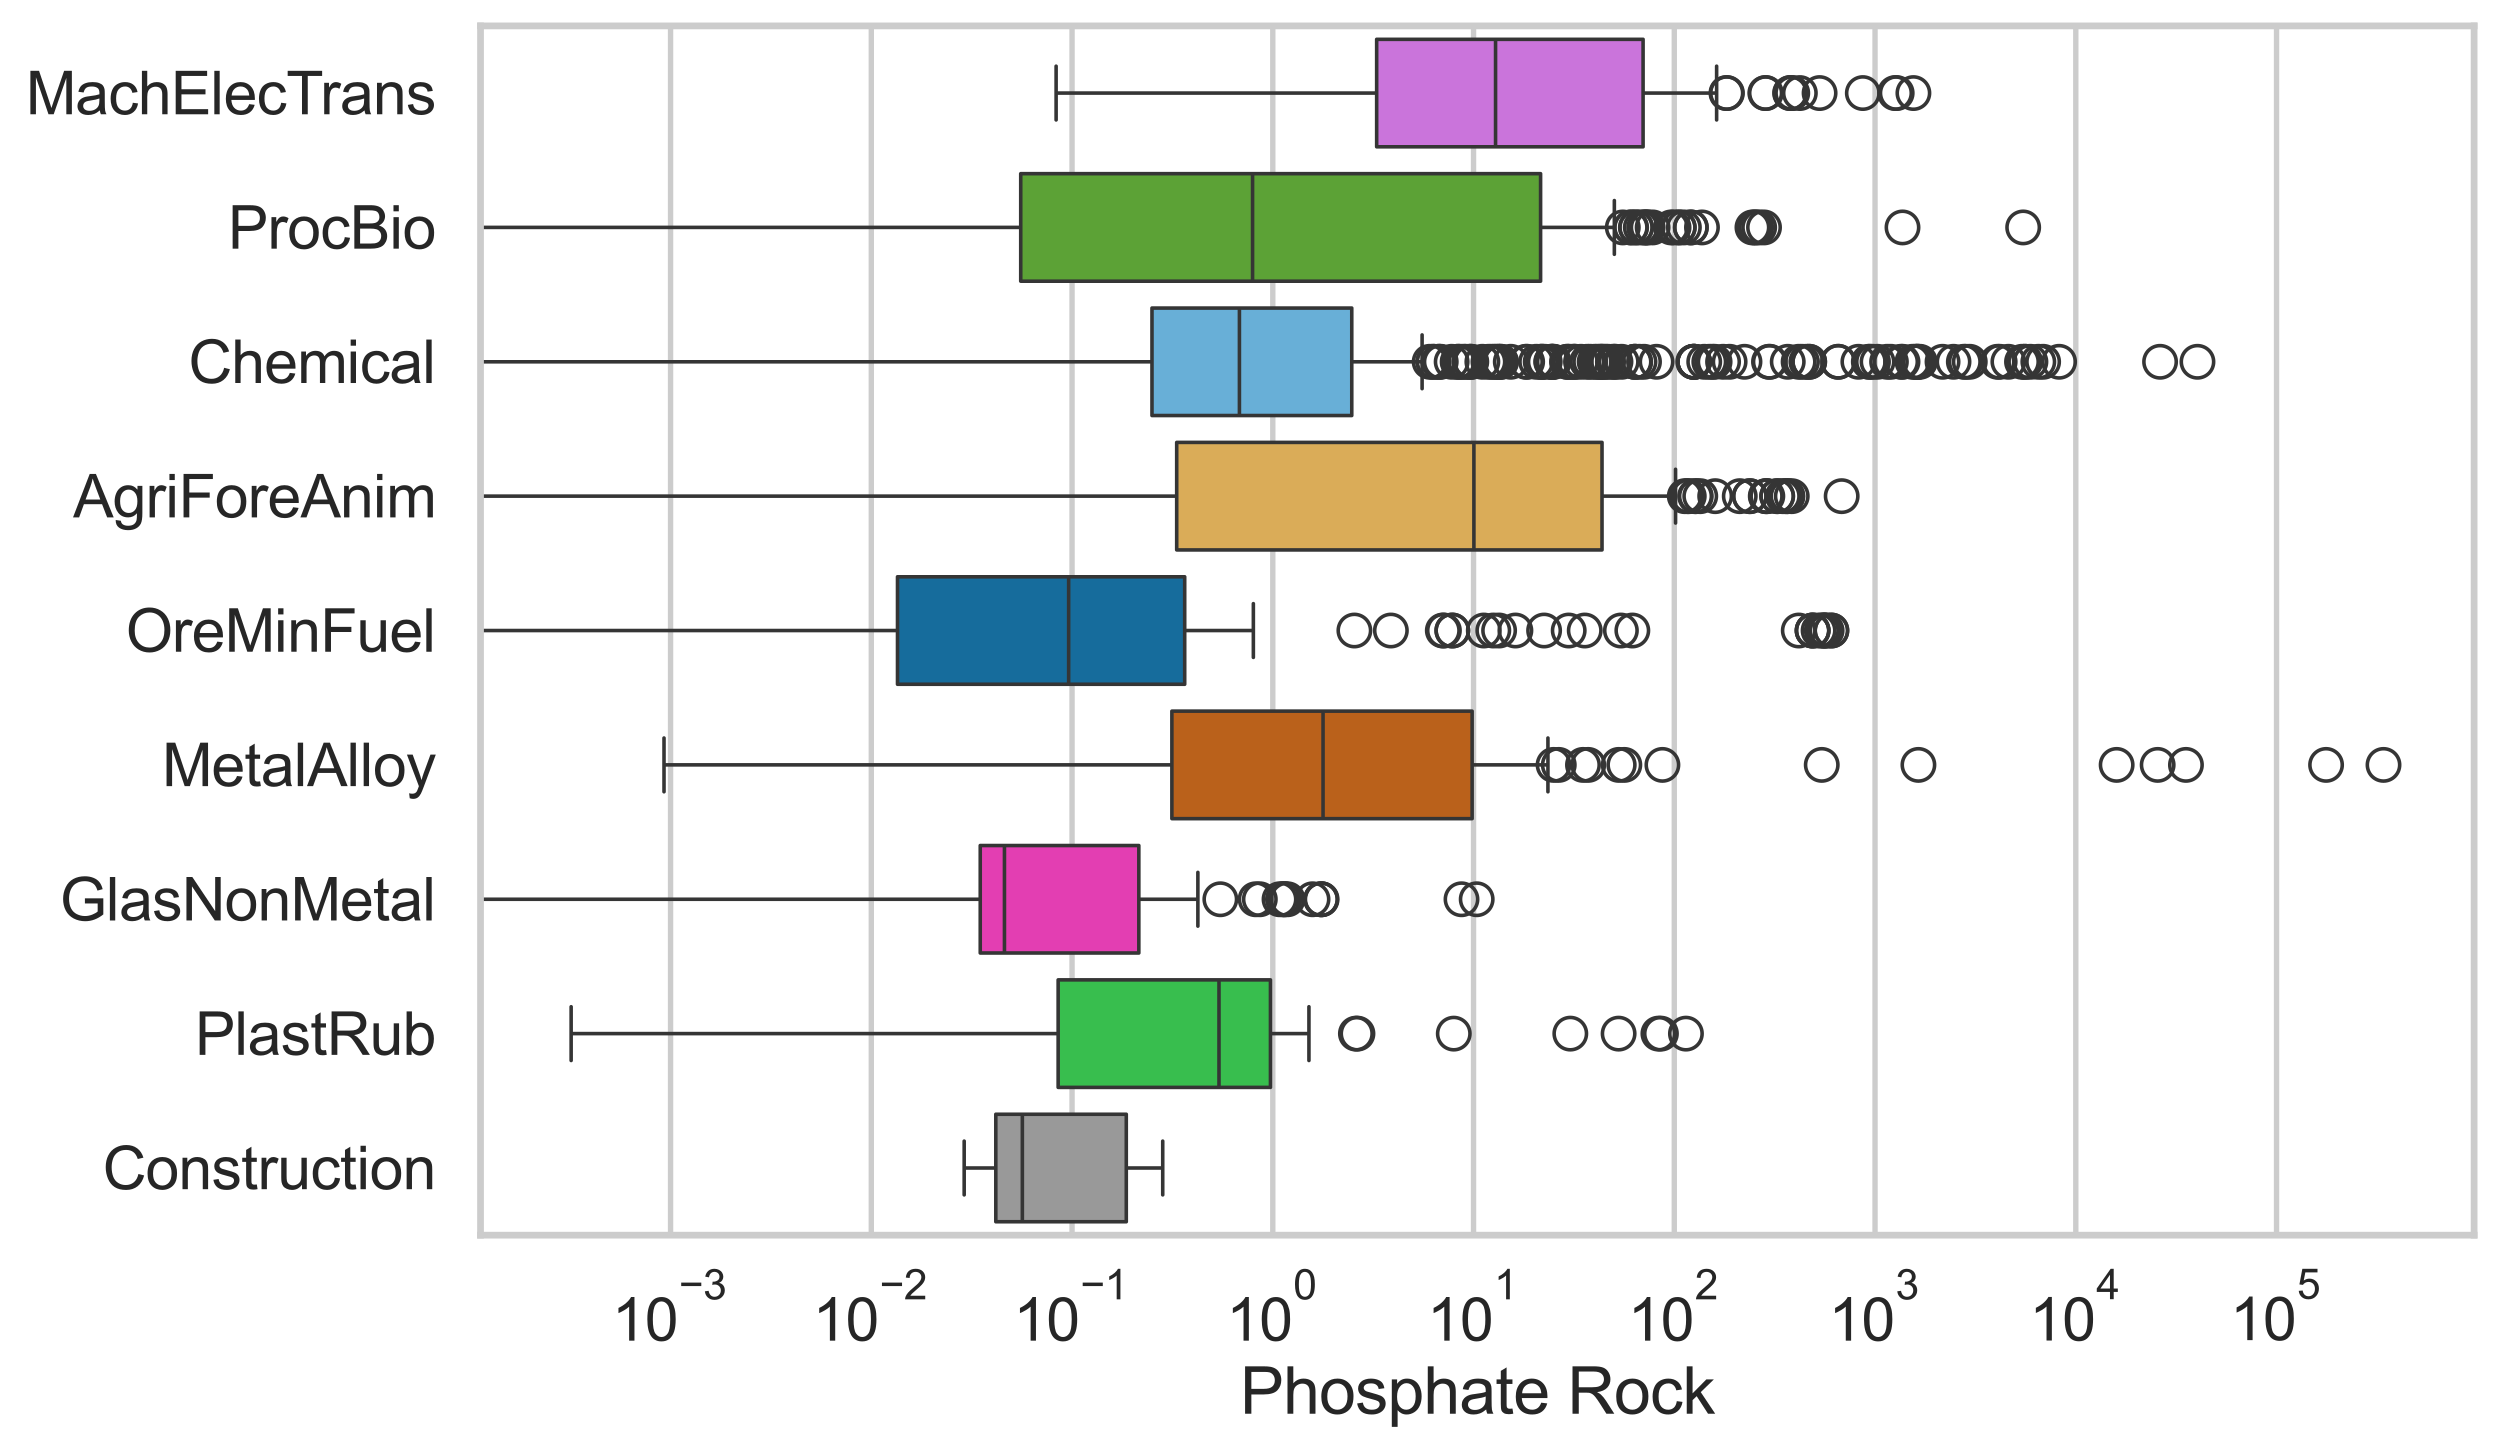 <?xml version="1.0" encoding="utf-8" standalone="no"?>
<!DOCTYPE svg PUBLIC "-//W3C//DTD SVG 1.1//EN"
  "http://www.w3.org/Graphics/SVG/1.1/DTD/svg11.dtd">
<svg xmlns:xlink="http://www.w3.org/1999/xlink" width="695.577pt" height="404.121pt" viewBox="0 0 695.577 404.121" xmlns="http://www.w3.org/2000/svg" version="1.1">
 <defs>
  <style type="text/css">*{stroke-linejoin: round; stroke-linecap: butt}</style>
 </defs>
 <g id="figure_1">
  <g id="patch_1">
   <path d="M 0 404.121 
L 695.577 404.121 
L 695.577 0 
L 0 0 
z
" style="fill: #ffffff"/>
  </g>
  <g id="axes_1">
   <g id="patch_2">
    <path d="M 133.697 343.665 
L 688.377 343.665 
L 688.377 7.2 
L 133.697 7.2 
z
" style="fill: #ffffff"/>
   </g>
   <g id="matplotlib.axis_1">
    <g id="xtick_1">
     <g id="line2d_1">
      <path d="M 186.568 343.665 
L 186.568 7.2 
" clip-path="url(#pf3bca7e23d)" style="fill: none; stroke: #cccccc; stroke-width: 1.5; stroke-linecap: round"/>
     </g>
     <g id="text_1">
      <!-- $\mathdefault{10^{-3}}$ -->
      <g style="fill: #262626" transform="translate(170.233 373.18) scale(0.165 -0.165)">
       <defs>
        <path id="ArialMT-31" d="M 2384 0 
L 1822 0 
L 1822 3584 
Q 1619 3391 1289 3197 
Q 959 3003 697 2906 
L 697 3450 
Q 1169 3672 1522 3987 
Q 1875 4303 2022 4600 
L 2384 4600 
L 2384 0 
z
" transform="scale(0.016)"/>
        <path id="ArialMT-30" d="M 266 2259 
Q 266 3072 433 3567 
Q 600 4063 929 4331 
Q 1259 4600 1759 4600 
Q 2128 4600 2406 4451 
Q 2684 4303 2865 4023 
Q 3047 3744 3150 3342 
Q 3253 2941 3253 2259 
Q 3253 1453 3087 958 
Q 2922 463 2592 192 
Q 2263 -78 1759 -78 
Q 1097 -78 719 397 
Q 266 969 266 2259 
z
M 844 2259 
Q 844 1131 1108 757 
Q 1372 384 1759 384 
Q 2147 384 2411 759 
Q 2675 1134 2675 2259 
Q 2675 3391 2411 3762 
Q 2147 4134 1753 4134 
Q 1366 4134 1134 3806 
Q 844 3388 844 2259 
z
" transform="scale(0.016)"/>
        <path id="ArialMT-2212" d="M 3381 1997 
L 356 1997 
L 356 2522 
L 3381 2522 
L 3381 1997 
z
" transform="scale(0.016)"/>
        <path id="ArialMT-33" d="M 269 1209 
L 831 1284 
Q 928 806 1161 595 
Q 1394 384 1728 384 
Q 2125 384 2398 659 
Q 2672 934 2672 1341 
Q 2672 1728 2419 1979 
Q 2166 2231 1775 2231 
Q 1616 2231 1378 2169 
L 1441 2663 
Q 1497 2656 1531 2656 
Q 1891 2656 2178 2843 
Q 2466 3031 2466 3422 
Q 2466 3731 2256 3934 
Q 2047 4138 1716 4138 
Q 1388 4138 1169 3931 
Q 950 3725 888 3313 
L 325 3413 
Q 428 3978 793 4289 
Q 1159 4600 1703 4600 
Q 2078 4600 2393 4439 
Q 2709 4278 2876 4000 
Q 3044 3722 3044 3409 
Q 3044 3113 2884 2869 
Q 2725 2625 2413 2481 
Q 2819 2388 3044 2092 
Q 3269 1797 3269 1353 
Q 3269 753 2831 336 
Q 2394 -81 1725 -81 
Q 1122 -81 723 278 
Q 325 638 269 1209 
z
" transform="scale(0.016)"/>
       </defs>
       <use xlink:href="#ArialMT-31" transform="translate(0 0.994)"/>
       <use xlink:href="#ArialMT-30" transform="translate(55.615 0.994)"/>
       <use xlink:href="#ArialMT-2212" transform="translate(112.973 70.688) scale(0.7)"/>
       <use xlink:href="#ArialMT-33" transform="translate(153.852 70.688) scale(0.7)"/>
      </g>
     </g>
    </g>
    <g id="xtick_2">
     <g id="line2d_2">
      <path d="M 242.423 343.665 
L 242.423 7.2 
" clip-path="url(#pf3bca7e23d)" style="fill: none; stroke: #cccccc; stroke-width: 1.5; stroke-linecap: round"/>
     </g>
     <g id="text_2">
      <!-- $\mathdefault{10^{-2}}$ -->
      <g style="fill: #262626" transform="translate(226.088 373.18) scale(0.165 -0.165)">
       <defs>
        <path id="ArialMT-32" d="M 3222 541 
L 3222 0 
L 194 0 
Q 188 203 259 391 
Q 375 700 629 1000 
Q 884 1300 1366 1694 
Q 2113 2306 2375 2664 
Q 2638 3022 2638 3341 
Q 2638 3675 2398 3904 
Q 2159 4134 1775 4134 
Q 1369 4134 1125 3890 
Q 881 3647 878 3216 
L 300 3275 
Q 359 3922 746 4261 
Q 1134 4600 1788 4600 
Q 2447 4600 2831 4234 
Q 3216 3869 3216 3328 
Q 3216 3053 3103 2787 
Q 2991 2522 2730 2228 
Q 2469 1934 1863 1422 
Q 1356 997 1212 845 
Q 1069 694 975 541 
L 3222 541 
z
" transform="scale(0.016)"/>
       </defs>
       <use xlink:href="#ArialMT-31" transform="translate(0 0.994)"/>
       <use xlink:href="#ArialMT-30" transform="translate(55.615 0.994)"/>
       <use xlink:href="#ArialMT-2212" transform="translate(112.973 70.688) scale(0.7)"/>
       <use xlink:href="#ArialMT-32" transform="translate(153.852 70.688) scale(0.7)"/>
      </g>
     </g>
    </g>
    <g id="xtick_3">
     <g id="line2d_3">
      <path d="M 298.277 343.665 
L 298.277 7.2 
" clip-path="url(#pf3bca7e23d)" style="fill: none; stroke: #cccccc; stroke-width: 1.5; stroke-linecap: round"/>
     </g>
     <g id="text_3">
      <!-- $\mathdefault{10^{-1}}$ -->
      <g style="fill: #262626" transform="translate(281.942 373.18) scale(0.165 -0.165)">
       <use xlink:href="#ArialMT-31" transform="translate(0 0.994)"/>
       <use xlink:href="#ArialMT-30" transform="translate(55.615 0.994)"/>
       <use xlink:href="#ArialMT-2212" transform="translate(112.973 70.688) scale(0.7)"/>
       <use xlink:href="#ArialMT-31" transform="translate(153.852 70.688) scale(0.7)"/>
      </g>
     </g>
    </g>
    <g id="xtick_4">
     <g id="line2d_4">
      <path d="M 354.131 343.665 
L 354.131 7.2 
" clip-path="url(#pf3bca7e23d)" style="fill: none; stroke: #cccccc; stroke-width: 1.5; stroke-linecap: round"/>
     </g>
     <g id="text_4">
      <!-- $\mathdefault{10^{0}}$ -->
      <g style="fill: #262626" transform="translate(341.179 373.18) scale(0.165 -0.165)">
       <use xlink:href="#ArialMT-31" transform="translate(0 0.994)"/>
       <use xlink:href="#ArialMT-30" transform="translate(55.615 0.994)"/>
       <use xlink:href="#ArialMT-30" transform="translate(112.973 70.688) scale(0.7)"/>
      </g>
     </g>
    </g>
    <g id="xtick_5">
     <g id="line2d_5">
      <path d="M 409.986 343.665 
L 409.986 7.2 
" clip-path="url(#pf3bca7e23d)" style="fill: none; stroke: #cccccc; stroke-width: 1.5; stroke-linecap: round"/>
     </g>
     <g id="text_5">
      <!-- $\mathdefault{10^{1}}$ -->
      <g style="fill: #262626" transform="translate(397.033 373.18) scale(0.165 -0.165)">
       <use xlink:href="#ArialMT-31" transform="translate(0 0.994)"/>
       <use xlink:href="#ArialMT-30" transform="translate(55.615 0.994)"/>
       <use xlink:href="#ArialMT-31" transform="translate(112.973 70.688) scale(0.7)"/>
      </g>
     </g>
    </g>
    <g id="xtick_6">
     <g id="line2d_6">
      <path d="M 465.84 343.665 
L 465.84 7.2 
" clip-path="url(#pf3bca7e23d)" style="fill: none; stroke: #cccccc; stroke-width: 1.5; stroke-linecap: round"/>
     </g>
     <g id="text_6">
      <!-- $\mathdefault{10^{2}}$ -->
      <g style="fill: #262626" transform="translate(452.887 373.18) scale(0.165 -0.165)">
       <use xlink:href="#ArialMT-31" transform="translate(0 0.994)"/>
       <use xlink:href="#ArialMT-30" transform="translate(55.615 0.994)"/>
       <use xlink:href="#ArialMT-32" transform="translate(112.973 70.688) scale(0.7)"/>
      </g>
     </g>
    </g>
    <g id="xtick_7">
     <g id="line2d_7">
      <path d="M 521.694 343.665 
L 521.694 7.2 
" clip-path="url(#pf3bca7e23d)" style="fill: none; stroke: #cccccc; stroke-width: 1.5; stroke-linecap: round"/>
     </g>
     <g id="text_7">
      <!-- $\mathdefault{10^{3}}$ -->
      <g style="fill: #262626" transform="translate(508.742 373.18) scale(0.165 -0.165)">
       <use xlink:href="#ArialMT-31" transform="translate(0 0.994)"/>
       <use xlink:href="#ArialMT-30" transform="translate(55.615 0.994)"/>
       <use xlink:href="#ArialMT-33" transform="translate(112.973 70.688) scale(0.7)"/>
      </g>
     </g>
    </g>
    <g id="xtick_8">
     <g id="line2d_8">
      <path d="M 577.548 343.665 
L 577.548 7.2 
" clip-path="url(#pf3bca7e23d)" style="fill: none; stroke: #cccccc; stroke-width: 1.5; stroke-linecap: round"/>
     </g>
     <g id="text_8">
      <!-- $\mathdefault{10^{4}}$ -->
      <g style="fill: #262626" transform="translate(564.596 373.015) scale(0.165 -0.165)">
       <defs>
        <path id="ArialMT-34" d="M 2069 0 
L 2069 1097 
L 81 1097 
L 81 1613 
L 2172 4581 
L 2631 4581 
L 2631 1613 
L 3250 1613 
L 3250 1097 
L 2631 1097 
L 2631 0 
L 2069 0 
z
M 2069 1613 
L 2069 3678 
L 634 1613 
L 2069 1613 
z
" transform="scale(0.016)"/>
       </defs>
       <use xlink:href="#ArialMT-31" transform="translate(0 0.202)"/>
       <use xlink:href="#ArialMT-30" transform="translate(55.615 0.202)"/>
       <use xlink:href="#ArialMT-34" transform="translate(112.973 69.895) scale(0.7)"/>
      </g>
     </g>
    </g>
    <g id="xtick_9">
     <g id="line2d_9">
      <path d="M 633.403 343.665 
L 633.403 7.2 
" clip-path="url(#pf3bca7e23d)" style="fill: none; stroke: #cccccc; stroke-width: 1.5; stroke-linecap: round"/>
     </g>
     <g id="text_9">
      <!-- $\mathdefault{10^{5}}$ -->
      <g style="fill: #262626" transform="translate(620.45 373.015) scale(0.165 -0.165)">
       <defs>
        <path id="ArialMT-35" d="M 266 1200 
L 856 1250 
Q 922 819 1161 601 
Q 1400 384 1738 384 
Q 2144 384 2425 690 
Q 2706 997 2706 1503 
Q 2706 1984 2436 2262 
Q 2166 2541 1728 2541 
Q 1456 2541 1237 2417 
Q 1019 2294 894 2097 
L 366 2166 
L 809 4519 
L 3088 4519 
L 3088 3981 
L 1259 3981 
L 1013 2750 
Q 1425 3038 1878 3038 
Q 2478 3038 2890 2622 
Q 3303 2206 3303 1553 
Q 3303 931 2941 478 
Q 2500 -78 1738 -78 
Q 1113 -78 717 272 
Q 322 622 266 1200 
z
" transform="scale(0.016)"/>
       </defs>
       <use xlink:href="#ArialMT-31" transform="translate(0 0.88)"/>
       <use xlink:href="#ArialMT-30" transform="translate(55.615 0.88)"/>
       <use xlink:href="#ArialMT-35" transform="translate(112.973 70.573) scale(0.7)"/>
      </g>
     </g>
    </g>
    <g id="xtick_10"/>
    <g id="xtick_11"/>
    <g id="xtick_12"/>
    <g id="xtick_13"/>
    <g id="xtick_14"/>
    <g id="xtick_15"/>
    <g id="xtick_16"/>
    <g id="xtick_17"/>
    <g id="xtick_18"/>
    <g id="xtick_19"/>
    <g id="xtick_20"/>
    <g id="xtick_21"/>
    <g id="xtick_22"/>
    <g id="xtick_23"/>
    <g id="xtick_24"/>
    <g id="xtick_25"/>
    <g id="xtick_26"/>
    <g id="xtick_27"/>
    <g id="xtick_28"/>
    <g id="xtick_29"/>
    <g id="xtick_30"/>
    <g id="xtick_31"/>
    <g id="xtick_32"/>
    <g id="xtick_33"/>
    <g id="xtick_34"/>
    <g id="xtick_35"/>
    <g id="xtick_36"/>
    <g id="xtick_37"/>
    <g id="xtick_38"/>
    <g id="xtick_39"/>
    <g id="xtick_40"/>
    <g id="xtick_41"/>
    <g id="xtick_42"/>
    <g id="xtick_43"/>
    <g id="xtick_44"/>
    <g id="xtick_45"/>
    <g id="xtick_46"/>
    <g id="xtick_47"/>
    <g id="xtick_48"/>
    <g id="xtick_49"/>
    <g id="xtick_50"/>
    <g id="xtick_51"/>
    <g id="xtick_52"/>
    <g id="xtick_53"/>
    <g id="xtick_54"/>
    <g id="xtick_55"/>
    <g id="xtick_56"/>
    <g id="xtick_57"/>
    <g id="xtick_58"/>
    <g id="xtick_59"/>
    <g id="xtick_60"/>
    <g id="xtick_61"/>
    <g id="xtick_62"/>
    <g id="xtick_63"/>
    <g id="xtick_64"/>
    <g id="xtick_65"/>
    <g id="xtick_66"/>
    <g id="xtick_67"/>
    <g id="xtick_68"/>
    <g id="xtick_69"/>
    <g id="xtick_70"/>
    <g id="xtick_71"/>
    <g id="xtick_72"/>
    <g id="xtick_73"/>
    <g id="xtick_74"/>
    <g id="xtick_75"/>
    <g id="xtick_76"/>
    <g id="xtick_77"/>
    <g id="xtick_78"/>
    <g id="xtick_79"/>
    <g id="xtick_80"/>
    <g id="xtick_81"/>
    <g id="xtick_82"/>
    <g id="xtick_83"/>
    <g id="xtick_84"/>
    <g id="xtick_85"/>
    <g id="xtick_86"/>
    <g id="xtick_87"/>
    <g id="xtick_88"/>
    <g id="xtick_89"/>
    <g id="text_10">
     <!-- Phosphate Rock -->
     <g style="fill: #262626" transform="translate(344.999 393.344) scale(0.18 -0.18)">
      <defs>
       <path id="ArialMT-50" d="M 494 0 
L 494 4581 
L 2222 4581 
Q 2678 4581 2919 4538 
Q 3256 4481 3484 4323 
Q 3713 4166 3852 3881 
Q 3991 3597 3991 3256 
Q 3991 2672 3619 2267 
Q 3247 1863 2275 1863 
L 1100 1863 
L 1100 0 
L 494 0 
z
M 1100 2403 
L 2284 2403 
Q 2872 2403 3119 2622 
Q 3366 2841 3366 3238 
Q 3366 3525 3220 3729 
Q 3075 3934 2838 4000 
Q 2684 4041 2272 4041 
L 1100 4041 
L 1100 2403 
z
" transform="scale(0.016)"/>
       <path id="ArialMT-68" d="M 422 0 
L 422 4581 
L 984 4581 
L 984 2938 
Q 1378 3394 1978 3394 
Q 2347 3394 2619 3248 
Q 2891 3103 3008 2847 
Q 3125 2591 3125 2103 
L 3125 0 
L 2563 0 
L 2563 2103 
Q 2563 2525 2380 2717 
Q 2197 2909 1863 2909 
Q 1613 2909 1392 2779 
Q 1172 2650 1078 2428 
Q 984 2206 984 1816 
L 984 0 
L 422 0 
z
" transform="scale(0.016)"/>
       <path id="ArialMT-6f" d="M 213 1659 
Q 213 2581 725 3025 
Q 1153 3394 1769 3394 
Q 2453 3394 2887 2945 
Q 3322 2497 3322 1706 
Q 3322 1066 3130 698 
Q 2938 331 2570 128 
Q 2203 -75 1769 -75 
Q 1072 -75 642 372 
Q 213 819 213 1659 
z
M 791 1659 
Q 791 1022 1069 705 
Q 1347 388 1769 388 
Q 2188 388 2466 706 
Q 2744 1025 2744 1678 
Q 2744 2294 2464 2611 
Q 2184 2928 1769 2928 
Q 1347 2928 1069 2612 
Q 791 2297 791 1659 
z
" transform="scale(0.016)"/>
       <path id="ArialMT-73" d="M 197 991 
L 753 1078 
Q 800 744 1014 566 
Q 1228 388 1613 388 
Q 2000 388 2187 545 
Q 2375 703 2375 916 
Q 2375 1106 2209 1216 
Q 2094 1291 1634 1406 
Q 1016 1563 777 1677 
Q 538 1791 414 1992 
Q 291 2194 291 2438 
Q 291 2659 392 2848 
Q 494 3038 669 3163 
Q 800 3259 1026 3326 
Q 1253 3394 1513 3394 
Q 1903 3394 2198 3281 
Q 2494 3169 2634 2976 
Q 2775 2784 2828 2463 
L 2278 2388 
Q 2241 2644 2061 2787 
Q 1881 2931 1553 2931 
Q 1166 2931 1000 2803 
Q 834 2675 834 2503 
Q 834 2394 903 2306 
Q 972 2216 1119 2156 
Q 1203 2125 1616 2013 
Q 2213 1853 2448 1751 
Q 2684 1650 2818 1456 
Q 2953 1263 2953 975 
Q 2953 694 2789 445 
Q 2625 197 2315 61 
Q 2006 -75 1616 -75 
Q 969 -75 630 194 
Q 291 463 197 991 
z
" transform="scale(0.016)"/>
       <path id="ArialMT-70" d="M 422 -1272 
L 422 3319 
L 934 3319 
L 934 2888 
Q 1116 3141 1344 3267 
Q 1572 3394 1897 3394 
Q 2322 3394 2647 3175 
Q 2972 2956 3137 2557 
Q 3303 2159 3303 1684 
Q 3303 1175 3120 767 
Q 2938 359 2589 142 
Q 2241 -75 1856 -75 
Q 1575 -75 1351 44 
Q 1128 163 984 344 
L 984 -1272 
L 422 -1272 
z
M 931 1641 
Q 931 1000 1190 694 
Q 1450 388 1819 388 
Q 2194 388 2461 705 
Q 2728 1022 2728 1688 
Q 2728 2322 2467 2637 
Q 2206 2953 1844 2953 
Q 1484 2953 1207 2617 
Q 931 2281 931 1641 
z
" transform="scale(0.016)"/>
       <path id="ArialMT-61" d="M 2588 409 
Q 2275 144 1986 34 
Q 1697 -75 1366 -75 
Q 819 -75 525 192 
Q 231 459 231 875 
Q 231 1119 342 1320 
Q 453 1522 633 1644 
Q 813 1766 1038 1828 
Q 1203 1872 1538 1913 
Q 2219 1994 2541 2106 
Q 2544 2222 2544 2253 
Q 2544 2597 2384 2738 
Q 2169 2928 1744 2928 
Q 1347 2928 1158 2789 
Q 969 2650 878 2297 
L 328 2372 
Q 403 2725 575 2942 
Q 747 3159 1072 3276 
Q 1397 3394 1825 3394 
Q 2250 3394 2515 3294 
Q 2781 3194 2906 3042 
Q 3031 2891 3081 2659 
Q 3109 2516 3109 2141 
L 3109 1391 
Q 3109 606 3145 398 
Q 3181 191 3288 0 
L 2700 0 
Q 2613 175 2588 409 
z
M 2541 1666 
Q 2234 1541 1622 1453 
Q 1275 1403 1131 1340 
Q 988 1278 909 1158 
Q 831 1038 831 891 
Q 831 666 1001 516 
Q 1172 366 1500 366 
Q 1825 366 2078 508 
Q 2331 650 2450 897 
Q 2541 1088 2541 1459 
L 2541 1666 
z
" transform="scale(0.016)"/>
       <path id="ArialMT-74" d="M 1650 503 
L 1731 6 
Q 1494 -44 1306 -44 
Q 1000 -44 831 53 
Q 663 150 594 308 
Q 525 466 525 972 
L 525 2881 
L 113 2881 
L 113 3319 
L 525 3319 
L 525 4141 
L 1084 4478 
L 1084 3319 
L 1650 3319 
L 1650 2881 
L 1084 2881 
L 1084 941 
Q 1084 700 1114 631 
Q 1144 563 1211 522 
Q 1278 481 1403 481 
Q 1497 481 1650 503 
z
" transform="scale(0.016)"/>
       <path id="ArialMT-65" d="M 2694 1069 
L 3275 997 
Q 3138 488 2766 206 
Q 2394 -75 1816 -75 
Q 1088 -75 661 373 
Q 234 822 234 1631 
Q 234 2469 665 2931 
Q 1097 3394 1784 3394 
Q 2450 3394 2872 2941 
Q 3294 2488 3294 1666 
Q 3294 1616 3291 1516 
L 816 1516 
Q 847 969 1125 678 
Q 1403 388 1819 388 
Q 2128 388 2347 550 
Q 2566 713 2694 1069 
z
M 847 1978 
L 2700 1978 
Q 2663 2397 2488 2606 
Q 2219 2931 1791 2931 
Q 1403 2931 1139 2672 
Q 875 2413 847 1978 
z
" transform="scale(0.016)"/>
       <path id="ArialMT-20" transform="scale(0.016)"/>
       <path id="ArialMT-52" d="M 503 0 
L 503 4581 
L 2534 4581 
Q 3147 4581 3465 4457 
Q 3784 4334 3975 4021 
Q 4166 3709 4166 3331 
Q 4166 2844 3850 2509 
Q 3534 2175 2875 2084 
Q 3116 1969 3241 1856 
Q 3506 1613 3744 1247 
L 4541 0 
L 3778 0 
L 3172 953 
Q 2906 1366 2734 1584 
Q 2563 1803 2427 1890 
Q 2291 1978 2150 2013 
Q 2047 2034 1813 2034 
L 1109 2034 
L 1109 0 
L 503 0 
z
M 1109 2559 
L 2413 2559 
Q 2828 2559 3062 2645 
Q 3297 2731 3419 2920 
Q 3541 3109 3541 3331 
Q 3541 3656 3305 3865 
Q 3069 4075 2559 4075 
L 1109 4075 
L 1109 2559 
z
" transform="scale(0.016)"/>
       <path id="ArialMT-63" d="M 2588 1216 
L 3141 1144 
Q 3050 572 2676 248 
Q 2303 -75 1759 -75 
Q 1078 -75 664 370 
Q 250 816 250 1647 
Q 250 2184 428 2587 
Q 606 2991 970 3192 
Q 1334 3394 1763 3394 
Q 2303 3394 2647 3120 
Q 2991 2847 3088 2344 
L 2541 2259 
Q 2463 2594 2264 2762 
Q 2066 2931 1784 2931 
Q 1359 2931 1093 2626 
Q 828 2322 828 1663 
Q 828 994 1084 691 
Q 1341 388 1753 388 
Q 2084 388 2306 591 
Q 2528 794 2588 1216 
z
" transform="scale(0.016)"/>
       <path id="ArialMT-6b" d="M 425 0 
L 425 4581 
L 988 4581 
L 988 1969 
L 2319 3319 
L 3047 3319 
L 1778 2088 
L 3175 0 
L 2481 0 
L 1384 1697 
L 988 1316 
L 988 0 
L 425 0 
z
" transform="scale(0.016)"/>
      </defs>
      <use xlink:href="#ArialMT-50"/>
      <use xlink:href="#ArialMT-68" transform="translate(66.699 0)"/>
      <use xlink:href="#ArialMT-6f" transform="translate(122.314 0)"/>
      <use xlink:href="#ArialMT-73" transform="translate(177.93 0)"/>
      <use xlink:href="#ArialMT-70" transform="translate(227.93 0)"/>
      <use xlink:href="#ArialMT-68" transform="translate(283.545 0)"/>
      <use xlink:href="#ArialMT-61" transform="translate(339.16 0)"/>
      <use xlink:href="#ArialMT-74" transform="translate(394.775 0)"/>
      <use xlink:href="#ArialMT-65" transform="translate(422.559 0)"/>
      <use xlink:href="#ArialMT-20" transform="translate(478.174 0)"/>
      <use xlink:href="#ArialMT-52" transform="translate(505.957 0)"/>
      <use xlink:href="#ArialMT-6f" transform="translate(578.174 0)"/>
      <use xlink:href="#ArialMT-63" transform="translate(633.789 0)"/>
      <use xlink:href="#ArialMT-6b" transform="translate(683.789 0)"/>
     </g>
    </g>
   </g>
   <g id="matplotlib.axis_2">
    <g id="ytick_1">
     <g id="text_11">
      <!-- MachElecTrans -->
      <g style="fill: #262626" transform="translate(7.2 31.798) scale(0.165 -0.165)">
       <defs>
        <path id="ArialMT-4d" d="M 475 0 
L 475 4581 
L 1388 4581 
L 2472 1338 
Q 2622 884 2691 659 
Q 2769 909 2934 1394 
L 4031 4581 
L 4847 4581 
L 4847 0 
L 4263 0 
L 4263 3834 
L 2931 0 
L 2384 0 
L 1059 3900 
L 1059 0 
L 475 0 
z
" transform="scale(0.016)"/>
        <path id="ArialMT-45" d="M 506 0 
L 506 4581 
L 3819 4581 
L 3819 4041 
L 1113 4041 
L 1113 2638 
L 3647 2638 
L 3647 2100 
L 1113 2100 
L 1113 541 
L 3925 541 
L 3925 0 
L 506 0 
z
" transform="scale(0.016)"/>
        <path id="ArialMT-6c" d="M 409 0 
L 409 4581 
L 972 4581 
L 972 0 
L 409 0 
z
" transform="scale(0.016)"/>
        <path id="ArialMT-54" d="M 1659 0 
L 1659 4041 
L 150 4041 
L 150 4581 
L 3781 4581 
L 3781 4041 
L 2266 4041 
L 2266 0 
L 1659 0 
z
" transform="scale(0.016)"/>
        <path id="ArialMT-72" d="M 416 0 
L 416 3319 
L 922 3319 
L 922 2816 
Q 1116 3169 1280 3281 
Q 1444 3394 1641 3394 
Q 1925 3394 2219 3213 
L 2025 2691 
Q 1819 2813 1613 2813 
Q 1428 2813 1281 2702 
Q 1134 2591 1072 2394 
Q 978 2094 978 1738 
L 978 0 
L 416 0 
z
" transform="scale(0.016)"/>
        <path id="ArialMT-6e" d="M 422 0 
L 422 3319 
L 928 3319 
L 928 2847 
Q 1294 3394 1984 3394 
Q 2284 3394 2536 3286 
Q 2788 3178 2913 3003 
Q 3038 2828 3088 2588 
Q 3119 2431 3119 2041 
L 3119 0 
L 2556 0 
L 2556 2019 
Q 2556 2363 2490 2533 
Q 2425 2703 2258 2804 
Q 2091 2906 1866 2906 
Q 1506 2906 1245 2678 
Q 984 2450 984 1813 
L 984 0 
L 422 0 
z
" transform="scale(0.016)"/>
       </defs>
       <use xlink:href="#ArialMT-4d"/>
       <use xlink:href="#ArialMT-61" transform="translate(83.301 0)"/>
       <use xlink:href="#ArialMT-63" transform="translate(138.916 0)"/>
       <use xlink:href="#ArialMT-68" transform="translate(188.916 0)"/>
       <use xlink:href="#ArialMT-45" transform="translate(244.531 0)"/>
       <use xlink:href="#ArialMT-6c" transform="translate(311.23 0)"/>
       <use xlink:href="#ArialMT-65" transform="translate(333.447 0)"/>
       <use xlink:href="#ArialMT-63" transform="translate(389.062 0)"/>
       <use xlink:href="#ArialMT-54" transform="translate(439.062 0)"/>
       <use xlink:href="#ArialMT-72" transform="translate(496.396 0)"/>
       <use xlink:href="#ArialMT-61" transform="translate(529.697 0)"/>
       <use xlink:href="#ArialMT-6e" transform="translate(585.312 0)"/>
       <use xlink:href="#ArialMT-73" transform="translate(640.928 0)"/>
      </g>
     </g>
    </g>
    <g id="ytick_2">
     <g id="text_12">
      <!-- ProcBio -->
      <g style="fill: #262626" transform="translate(63.424 69.183) scale(0.165 -0.165)">
       <defs>
        <path id="ArialMT-42" d="M 469 0 
L 469 4581 
L 2188 4581 
Q 2713 4581 3030 4442 
Q 3347 4303 3526 4014 
Q 3706 3725 3706 3409 
Q 3706 3116 3547 2856 
Q 3388 2597 3066 2438 
Q 3481 2316 3704 2022 
Q 3928 1728 3928 1328 
Q 3928 1006 3792 729 
Q 3656 453 3456 303 
Q 3256 153 2954 76 
Q 2653 0 2216 0 
L 469 0 
z
M 1075 2656 
L 2066 2656 
Q 2469 2656 2644 2709 
Q 2875 2778 2992 2937 
Q 3109 3097 3109 3338 
Q 3109 3566 3000 3739 
Q 2891 3913 2687 3977 
Q 2484 4041 1991 4041 
L 1075 4041 
L 1075 2656 
z
M 1075 541 
L 2216 541 
Q 2509 541 2628 563 
Q 2838 600 2978 687 
Q 3119 775 3209 942 
Q 3300 1109 3300 1328 
Q 3300 1584 3169 1773 
Q 3038 1963 2805 2039 
Q 2572 2116 2134 2116 
L 1075 2116 
L 1075 541 
z
" transform="scale(0.016)"/>
        <path id="ArialMT-69" d="M 425 3934 
L 425 4581 
L 988 4581 
L 988 3934 
L 425 3934 
z
M 425 0 
L 425 3319 
L 988 3319 
L 988 0 
L 425 0 
z
" transform="scale(0.016)"/>
       </defs>
       <use xlink:href="#ArialMT-50"/>
       <use xlink:href="#ArialMT-72" transform="translate(66.699 0)"/>
       <use xlink:href="#ArialMT-6f" transform="translate(100 0)"/>
       <use xlink:href="#ArialMT-63" transform="translate(155.615 0)"/>
       <use xlink:href="#ArialMT-42" transform="translate(205.615 0)"/>
       <use xlink:href="#ArialMT-69" transform="translate(272.314 0)"/>
       <use xlink:href="#ArialMT-6f" transform="translate(294.531 0)"/>
      </g>
     </g>
    </g>
    <g id="ytick_3">
     <g id="text_13">
      <!-- Chemical -->
      <g style="fill: #262626" transform="translate(52.428 106.568) scale(0.165 -0.165)">
       <defs>
        <path id="ArialMT-43" d="M 3763 1606 
L 4369 1453 
Q 4178 706 3683 314 
Q 3188 -78 2472 -78 
Q 1731 -78 1267 223 
Q 803 525 561 1097 
Q 319 1669 319 2325 
Q 319 3041 592 3573 
Q 866 4106 1370 4382 
Q 1875 4659 2481 4659 
Q 3169 4659 3637 4309 
Q 4106 3959 4291 3325 
L 3694 3184 
Q 3534 3684 3231 3912 
Q 2928 4141 2469 4141 
Q 1941 4141 1586 3887 
Q 1231 3634 1087 3207 
Q 944 2781 944 2328 
Q 944 1744 1114 1308 
Q 1284 872 1643 656 
Q 2003 441 2422 441 
Q 2931 441 3284 734 
Q 3638 1028 3763 1606 
z
" transform="scale(0.016)"/>
        <path id="ArialMT-6d" d="M 422 0 
L 422 3319 
L 925 3319 
L 925 2853 
Q 1081 3097 1340 3245 
Q 1600 3394 1931 3394 
Q 2300 3394 2536 3241 
Q 2772 3088 2869 2813 
Q 3263 3394 3894 3394 
Q 4388 3394 4653 3120 
Q 4919 2847 4919 2278 
L 4919 0 
L 4359 0 
L 4359 2091 
Q 4359 2428 4304 2576 
Q 4250 2725 4106 2815 
Q 3963 2906 3769 2906 
Q 3419 2906 3187 2673 
Q 2956 2441 2956 1928 
L 2956 0 
L 2394 0 
L 2394 2156 
Q 2394 2531 2256 2718 
Q 2119 2906 1806 2906 
Q 1569 2906 1367 2781 
Q 1166 2656 1075 2415 
Q 984 2175 984 1722 
L 984 0 
L 422 0 
z
" transform="scale(0.016)"/>
       </defs>
       <use xlink:href="#ArialMT-43"/>
       <use xlink:href="#ArialMT-68" transform="translate(72.217 0)"/>
       <use xlink:href="#ArialMT-65" transform="translate(127.832 0)"/>
       <use xlink:href="#ArialMT-6d" transform="translate(183.447 0)"/>
       <use xlink:href="#ArialMT-69" transform="translate(266.748 0)"/>
       <use xlink:href="#ArialMT-63" transform="translate(288.965 0)"/>
       <use xlink:href="#ArialMT-61" transform="translate(338.965 0)"/>
       <use xlink:href="#ArialMT-6c" transform="translate(394.58 0)"/>
      </g>
     </g>
    </g>
    <g id="ytick_4">
     <g id="text_14">
      <!-- AgriForeAnim -->
      <g style="fill: #262626" transform="translate(20.341 143.953) scale(0.165 -0.165)">
       <defs>
        <path id="ArialMT-41" d="M -9 0 
L 1750 4581 
L 2403 4581 
L 4278 0 
L 3588 0 
L 3053 1388 
L 1138 1388 
L 634 0 
L -9 0 
z
M 1313 1881 
L 2866 1881 
L 2388 3150 
Q 2169 3728 2063 4100 
Q 1975 3659 1816 3225 
L 1313 1881 
z
" transform="scale(0.016)"/>
        <path id="ArialMT-67" d="M 319 -275 
L 866 -356 
Q 900 -609 1056 -725 
Q 1266 -881 1628 -881 
Q 2019 -881 2231 -725 
Q 2444 -569 2519 -288 
Q 2563 -116 2559 434 
Q 2191 0 1641 0 
Q 956 0 581 494 
Q 206 988 206 1678 
Q 206 2153 378 2554 
Q 550 2956 876 3175 
Q 1203 3394 1644 3394 
Q 2231 3394 2613 2919 
L 2613 3319 
L 3131 3319 
L 3131 450 
Q 3131 -325 2973 -648 
Q 2816 -972 2473 -1159 
Q 2131 -1347 1631 -1347 
Q 1038 -1347 672 -1080 
Q 306 -813 319 -275 
z
M 784 1719 
Q 784 1066 1043 766 
Q 1303 466 1694 466 
Q 2081 466 2343 764 
Q 2606 1063 2606 1700 
Q 2606 2309 2336 2618 
Q 2066 2928 1684 2928 
Q 1309 2928 1046 2623 
Q 784 2319 784 1719 
z
" transform="scale(0.016)"/>
        <path id="ArialMT-46" d="M 525 0 
L 525 4581 
L 3616 4581 
L 3616 4041 
L 1131 4041 
L 1131 2622 
L 3281 2622 
L 3281 2081 
L 1131 2081 
L 1131 0 
L 525 0 
z
" transform="scale(0.016)"/>
       </defs>
       <use xlink:href="#ArialMT-41"/>
       <use xlink:href="#ArialMT-67" transform="translate(66.699 0)"/>
       <use xlink:href="#ArialMT-72" transform="translate(122.314 0)"/>
       <use xlink:href="#ArialMT-69" transform="translate(155.615 0)"/>
       <use xlink:href="#ArialMT-46" transform="translate(177.832 0)"/>
       <use xlink:href="#ArialMT-6f" transform="translate(238.916 0)"/>
       <use xlink:href="#ArialMT-72" transform="translate(294.531 0)"/>
       <use xlink:href="#ArialMT-65" transform="translate(327.832 0)"/>
       <use xlink:href="#ArialMT-41" transform="translate(383.447 0)"/>
       <use xlink:href="#ArialMT-6e" transform="translate(450.146 0)"/>
       <use xlink:href="#ArialMT-69" transform="translate(505.762 0)"/>
       <use xlink:href="#ArialMT-6d" transform="translate(527.979 0)"/>
      </g>
     </g>
    </g>
    <g id="ytick_5">
     <g id="text_15">
      <!-- OreMinFuel -->
      <g style="fill: #262626" transform="translate(35.013 181.337) scale(0.165 -0.165)">
       <defs>
        <path id="ArialMT-4f" d="M 309 2231 
Q 309 3372 921 4017 
Q 1534 4663 2503 4663 
Q 3138 4663 3647 4359 
Q 4156 4056 4423 3514 
Q 4691 2972 4691 2284 
Q 4691 1588 4409 1038 
Q 4128 488 3612 205 
Q 3097 -78 2500 -78 
Q 1853 -78 1343 234 
Q 834 547 571 1087 
Q 309 1628 309 2231 
z
M 934 2222 
Q 934 1394 1379 917 
Q 1825 441 2497 441 
Q 3181 441 3623 922 
Q 4066 1403 4066 2288 
Q 4066 2847 3877 3264 
Q 3688 3681 3323 3911 
Q 2959 4141 2506 4141 
Q 1863 4141 1398 3698 
Q 934 3256 934 2222 
z
" transform="scale(0.016)"/>
        <path id="ArialMT-75" d="M 2597 0 
L 2597 488 
Q 2209 -75 1544 -75 
Q 1250 -75 995 37 
Q 741 150 617 320 
Q 494 491 444 738 
Q 409 903 409 1263 
L 409 3319 
L 972 3319 
L 972 1478 
Q 972 1038 1006 884 
Q 1059 663 1231 536 
Q 1403 409 1656 409 
Q 1909 409 2131 539 
Q 2353 669 2445 892 
Q 2538 1116 2538 1541 
L 2538 3319 
L 3100 3319 
L 3100 0 
L 2597 0 
z
" transform="scale(0.016)"/>
       </defs>
       <use xlink:href="#ArialMT-4f"/>
       <use xlink:href="#ArialMT-72" transform="translate(77.783 0)"/>
       <use xlink:href="#ArialMT-65" transform="translate(111.084 0)"/>
       <use xlink:href="#ArialMT-4d" transform="translate(166.699 0)"/>
       <use xlink:href="#ArialMT-69" transform="translate(250 0)"/>
       <use xlink:href="#ArialMT-6e" transform="translate(272.217 0)"/>
       <use xlink:href="#ArialMT-46" transform="translate(327.832 0)"/>
       <use xlink:href="#ArialMT-75" transform="translate(388.916 0)"/>
       <use xlink:href="#ArialMT-65" transform="translate(444.531 0)"/>
       <use xlink:href="#ArialMT-6c" transform="translate(500.146 0)"/>
      </g>
     </g>
    </g>
    <g id="ytick_6">
     <g id="text_16">
      <!-- MetalAlloy -->
      <g style="fill: #262626" transform="translate(45.088 218.722) scale(0.165 -0.165)">
       <defs>
        <path id="ArialMT-79" d="M 397 -1278 
L 334 -750 
Q 519 -800 656 -800 
Q 844 -800 956 -737 
Q 1069 -675 1141 -563 
Q 1194 -478 1313 -144 
Q 1328 -97 1363 -6 
L 103 3319 
L 709 3319 
L 1400 1397 
Q 1534 1031 1641 628 
Q 1738 1016 1872 1384 
L 2581 3319 
L 3144 3319 
L 1881 -56 
Q 1678 -603 1566 -809 
Q 1416 -1088 1222 -1217 
Q 1028 -1347 759 -1347 
Q 597 -1347 397 -1278 
z
" transform="scale(0.016)"/>
       </defs>
       <use xlink:href="#ArialMT-4d"/>
       <use xlink:href="#ArialMT-65" transform="translate(83.301 0)"/>
       <use xlink:href="#ArialMT-74" transform="translate(138.916 0)"/>
       <use xlink:href="#ArialMT-61" transform="translate(166.699 0)"/>
       <use xlink:href="#ArialMT-6c" transform="translate(222.314 0)"/>
       <use xlink:href="#ArialMT-41" transform="translate(244.531 0)"/>
       <use xlink:href="#ArialMT-6c" transform="translate(311.23 0)"/>
       <use xlink:href="#ArialMT-6c" transform="translate(333.447 0)"/>
       <use xlink:href="#ArialMT-6f" transform="translate(355.664 0)"/>
       <use xlink:href="#ArialMT-79" transform="translate(411.279 0)"/>
      </g>
     </g>
    </g>
    <g id="ytick_7">
     <g id="text_17">
      <!-- GlasNonMetal -->
      <g style="fill: #262626" transform="translate(16.659 256.107) scale(0.165 -0.165)">
       <defs>
        <path id="ArialMT-47" d="M 2638 1797 
L 2638 2334 
L 4578 2338 
L 4578 638 
Q 4131 281 3656 101 
Q 3181 -78 2681 -78 
Q 2006 -78 1454 211 
Q 903 500 622 1047 
Q 341 1594 341 2269 
Q 341 2938 620 3517 
Q 900 4097 1425 4378 
Q 1950 4659 2634 4659 
Q 3131 4659 3532 4498 
Q 3934 4338 4162 4050 
Q 4391 3763 4509 3300 
L 3963 3150 
Q 3859 3500 3706 3700 
Q 3553 3900 3268 4020 
Q 2984 4141 2638 4141 
Q 2222 4141 1919 4014 
Q 1616 3888 1430 3681 
Q 1244 3475 1141 3228 
Q 966 2803 966 2306 
Q 966 1694 1177 1281 
Q 1388 869 1791 669 
Q 2194 469 2647 469 
Q 3041 469 3416 620 
Q 3791 772 3984 944 
L 3984 1797 
L 2638 1797 
z
" transform="scale(0.016)"/>
        <path id="ArialMT-4e" d="M 488 0 
L 488 4581 
L 1109 4581 
L 3516 984 
L 3516 4581 
L 4097 4581 
L 4097 0 
L 3475 0 
L 1069 3600 
L 1069 0 
L 488 0 
z
" transform="scale(0.016)"/>
       </defs>
       <use xlink:href="#ArialMT-47"/>
       <use xlink:href="#ArialMT-6c" transform="translate(77.783 0)"/>
       <use xlink:href="#ArialMT-61" transform="translate(100 0)"/>
       <use xlink:href="#ArialMT-73" transform="translate(155.615 0)"/>
       <use xlink:href="#ArialMT-4e" transform="translate(205.615 0)"/>
       <use xlink:href="#ArialMT-6f" transform="translate(277.832 0)"/>
       <use xlink:href="#ArialMT-6e" transform="translate(333.447 0)"/>
       <use xlink:href="#ArialMT-4d" transform="translate(389.062 0)"/>
       <use xlink:href="#ArialMT-65" transform="translate(472.363 0)"/>
       <use xlink:href="#ArialMT-74" transform="translate(527.979 0)"/>
       <use xlink:href="#ArialMT-61" transform="translate(555.762 0)"/>
       <use xlink:href="#ArialMT-6c" transform="translate(611.377 0)"/>
      </g>
     </g>
    </g>
    <g id="ytick_8">
     <g id="text_18">
      <!-- PlastRub -->
      <g style="fill: #262626" transform="translate(54.248 293.492) scale(0.165 -0.165)">
       <defs>
        <path id="ArialMT-62" d="M 941 0 
L 419 0 
L 419 4581 
L 981 4581 
L 981 2947 
Q 1338 3394 1891 3394 
Q 2197 3394 2470 3270 
Q 2744 3147 2920 2923 
Q 3097 2700 3197 2384 
Q 3297 2069 3297 1709 
Q 3297 856 2875 390 
Q 2453 -75 1863 -75 
Q 1275 -75 941 416 
L 941 0 
z
M 934 1684 
Q 934 1088 1097 822 
Q 1363 388 1816 388 
Q 2184 388 2453 708 
Q 2722 1028 2722 1663 
Q 2722 2313 2464 2622 
Q 2206 2931 1841 2931 
Q 1472 2931 1203 2611 
Q 934 2291 934 1684 
z
" transform="scale(0.016)"/>
       </defs>
       <use xlink:href="#ArialMT-50"/>
       <use xlink:href="#ArialMT-6c" transform="translate(66.699 0)"/>
       <use xlink:href="#ArialMT-61" transform="translate(88.916 0)"/>
       <use xlink:href="#ArialMT-73" transform="translate(144.531 0)"/>
       <use xlink:href="#ArialMT-74" transform="translate(194.531 0)"/>
       <use xlink:href="#ArialMT-52" transform="translate(222.314 0)"/>
       <use xlink:href="#ArialMT-75" transform="translate(294.531 0)"/>
       <use xlink:href="#ArialMT-62" transform="translate(350.146 0)"/>
      </g>
     </g>
    </g>
    <g id="ytick_9">
     <g id="text_19">
      <!-- Construction -->
      <g style="fill: #262626" transform="translate(28.575 330.877) scale(0.165 -0.165)">
       <use xlink:href="#ArialMT-43"/>
       <use xlink:href="#ArialMT-6f" transform="translate(72.217 0)"/>
       <use xlink:href="#ArialMT-6e" transform="translate(127.832 0)"/>
       <use xlink:href="#ArialMT-73" transform="translate(183.447 0)"/>
       <use xlink:href="#ArialMT-74" transform="translate(233.447 0)"/>
       <use xlink:href="#ArialMT-72" transform="translate(261.23 0)"/>
       <use xlink:href="#ArialMT-75" transform="translate(294.531 0)"/>
       <use xlink:href="#ArialMT-63" transform="translate(350.146 0)"/>
       <use xlink:href="#ArialMT-74" transform="translate(400.146 0)"/>
       <use xlink:href="#ArialMT-69" transform="translate(427.93 0)"/>
       <use xlink:href="#ArialMT-6f" transform="translate(450.146 0)"/>
       <use xlink:href="#ArialMT-6e" transform="translate(505.762 0)"/>
      </g>
     </g>
    </g>
   </g>
   <g id="patch_3">
    <path d="M 383.03 10.938 
L 383.03 40.846 
L 457.158 40.846 
L 457.158 10.938 
L 383.03 10.938 
z
" clip-path="url(#pf3bca7e23d)" style="fill: #ca74db; stroke: #353535; stroke-linejoin: miter"/>
   </g>
   <g id="line2d_10">
    <path d="M 383.03 25.892 
L 293.843 25.892 
" clip-path="url(#pf3bca7e23d)" style="fill: none; stroke: #353535"/>
   </g>
   <g id="line2d_11">
    <path d="M 457.158 25.892 
L 477.619 25.892 
" clip-path="url(#pf3bca7e23d)" style="fill: none; stroke: #353535"/>
   </g>
   <g id="line2d_12">
    <path d="M 293.843 18.415 
L 293.843 33.369 
" clip-path="url(#pf3bca7e23d)" style="fill: none; stroke: #353535; stroke-linecap: round"/>
   </g>
   <g id="line2d_13">
    <path d="M 477.619 18.415 
L 477.619 33.369 
" clip-path="url(#pf3bca7e23d)" style="fill: none; stroke: #353535; stroke-linecap: round"/>
   </g>
   <g id="line2d_14">
    <defs>
     <path id="m5c6bcf2958" d="M 0 4.5 
C 1.193 4.5 2.338 4.026 3.182 3.182 
C 4.026 2.338 4.5 1.193 4.5 0 
C 4.5 -1.193 4.026 -2.338 3.182 -3.182 
C 2.338 -4.026 1.193 -4.5 0 -4.5 
C -1.193 -4.5 -2.338 -4.026 -3.182 -3.182 
C -4.026 -2.338 -4.5 -1.193 -4.5 0 
C -4.5 1.193 -4.026 2.338 -3.182 3.182 
C -2.338 4.026 -1.193 4.5 0 4.5 
z
" style="stroke: #353535"/>
    </defs>
    <g clip-path="url(#pf3bca7e23d)">
     <use xlink:href="#m5c6bcf2958" x="498.174" y="25.892" style="fill-opacity: 0; stroke: #353535"/>
     <use xlink:href="#m5c6bcf2958" x="527.268" y="25.892" style="fill-opacity: 0; stroke: #353535"/>
     <use xlink:href="#m5c6bcf2958" x="527.716" y="25.892" style="fill-opacity: 0; stroke: #353535"/>
     <use xlink:href="#m5c6bcf2958" x="491.319" y="25.892" style="fill-opacity: 0; stroke: #353535"/>
     <use xlink:href="#m5c6bcf2958" x="500.776" y="25.892" style="fill-opacity: 0; stroke: #353535"/>
     <use xlink:href="#m5c6bcf2958" x="480.354" y="25.892" style="fill-opacity: 0; stroke: #353535"/>
     <use xlink:href="#m5c6bcf2958" x="480.484" y="25.892" style="fill-opacity: 0; stroke: #353535"/>
     <use xlink:href="#m5c6bcf2958" x="532.369" y="25.892" style="fill-opacity: 0; stroke: #353535"/>
     <use xlink:href="#m5c6bcf2958" x="498.063" y="25.892" style="fill-opacity: 0; stroke: #353535"/>
     <use xlink:href="#m5c6bcf2958" x="491.165" y="25.892" style="fill-opacity: 0; stroke: #353535"/>
     <use xlink:href="#m5c6bcf2958" x="506.265" y="25.892" style="fill-opacity: 0; stroke: #353535"/>
     <use xlink:href="#m5c6bcf2958" x="498.662" y="25.892" style="fill-opacity: 0; stroke: #353535"/>
     <use xlink:href="#m5c6bcf2958" x="518.294" y="25.892" style="fill-opacity: 0; stroke: #353535"/>
    </g>
   </g>
   <g id="patch_4">
    <path d="M 283.997 48.323 
L 283.997 78.231 
L 428.639 78.231 
L 428.639 48.323 
L 283.997 48.323 
z
" clip-path="url(#pf3bca7e23d)" style="fill: #5ca236; stroke: #353535; stroke-linejoin: miter"/>
   </g>
   <g id="line2d_15">
    <path d="M 283.997 63.277 
L -1 63.277 
" clip-path="url(#pf3bca7e23d)" style="fill: none; stroke: #353535"/>
   </g>
   <g id="line2d_16">
    <path d="M 428.639 63.277 
L 449.161 63.277 
" clip-path="url(#pf3bca7e23d)" style="fill: none; stroke: #353535"/>
   </g>
   <g id="line2d_17">
    <path clip-path="url(#pf3bca7e23d)" style="fill: none; stroke: #353535; stroke-linecap: round"/>
   </g>
   <g id="line2d_18">
    <path d="M 449.161 55.8 
L 449.161 70.754 
" clip-path="url(#pf3bca7e23d)" style="fill: none; stroke: #353535; stroke-linecap: round"/>
   </g>
   <g id="line2d_19">
    <g clip-path="url(#pf3bca7e23d)">
     <use xlink:href="#m5c6bcf2958" x="488.614" y="63.277" style="fill-opacity: 0; stroke: #353535"/>
     <use xlink:href="#m5c6bcf2958" x="488.105" y="63.277" style="fill-opacity: 0; stroke: #353535"/>
     <use xlink:href="#m5c6bcf2958" x="490.804" y="63.277" style="fill-opacity: 0; stroke: #353535"/>
     <use xlink:href="#m5c6bcf2958" x="562.907" y="63.277" style="fill-opacity: 0; stroke: #353535"/>
     <use xlink:href="#m5c6bcf2958" x="473.538" y="63.277" style="fill-opacity: 0; stroke: #353535"/>
     <use xlink:href="#m5c6bcf2958" x="456.519" y="63.277" style="fill-opacity: 0; stroke: #353535"/>
     <use xlink:href="#m5c6bcf2958" x="458.419" y="63.277" style="fill-opacity: 0; stroke: #353535"/>
     <use xlink:href="#m5c6bcf2958" x="487.588" y="63.277" style="fill-opacity: 0; stroke: #353535"/>
     <use xlink:href="#m5c6bcf2958" x="458.204" y="63.277" style="fill-opacity: 0; stroke: #353535"/>
     <use xlink:href="#m5c6bcf2958" x="455.147" y="63.277" style="fill-opacity: 0; stroke: #353535"/>
     <use xlink:href="#m5c6bcf2958" x="529.334" y="63.277" style="fill-opacity: 0; stroke: #353535"/>
     <use xlink:href="#m5c6bcf2958" x="464.938" y="63.277" style="fill-opacity: 0; stroke: #353535"/>
     <use xlink:href="#m5c6bcf2958" x="457.765" y="63.277" style="fill-opacity: 0; stroke: #353535"/>
     <use xlink:href="#m5c6bcf2958" x="453.717" y="63.277" style="fill-opacity: 0; stroke: #353535"/>
     <use xlink:href="#m5c6bcf2958" x="453.829" y="63.277" style="fill-opacity: 0; stroke: #353535"/>
     <use xlink:href="#m5c6bcf2958" x="465.633" y="63.277" style="fill-opacity: 0; stroke: #353535"/>
     <use xlink:href="#m5c6bcf2958" x="468.508" y="63.277" style="fill-opacity: 0; stroke: #353535"/>
     <use xlink:href="#m5c6bcf2958" x="455.248" y="63.277" style="fill-opacity: 0; stroke: #353535"/>
     <use xlink:href="#m5c6bcf2958" x="470.43" y="63.277" style="fill-opacity: 0; stroke: #353535"/>
     <use xlink:href="#m5c6bcf2958" x="459.81" y="63.277" style="fill-opacity: 0; stroke: #353535"/>
     <use xlink:href="#m5c6bcf2958" x="470.461" y="63.277" style="fill-opacity: 0; stroke: #353535"/>
     <use xlink:href="#m5c6bcf2958" x="467.098" y="63.277" style="fill-opacity: 0; stroke: #353535"/>
     <use xlink:href="#m5c6bcf2958" x="467.071" y="63.277" style="fill-opacity: 0; stroke: #353535"/>
     <use xlink:href="#m5c6bcf2958" x="489.46" y="63.277" style="fill-opacity: 0; stroke: #353535"/>
     <use xlink:href="#m5c6bcf2958" x="451.512" y="63.277" style="fill-opacity: 0; stroke: #353535"/>
     <use xlink:href="#m5c6bcf2958" x="457.458" y="63.277" style="fill-opacity: 0; stroke: #353535"/>
    </g>
   </g>
   <g id="patch_5">
    <path d="M 320.516 85.708 
L 320.516 115.616 
L 376.103 115.616 
L 376.103 85.708 
L 320.516 85.708 
z
" clip-path="url(#pf3bca7e23d)" style="fill: #68afd7; stroke: #353535; stroke-linejoin: miter"/>
   </g>
   <g id="line2d_20">
    <path d="M 320.516 100.662 
L -1 100.662 
" clip-path="url(#pf3bca7e23d)" style="fill: none; stroke: #353535"/>
   </g>
   <g id="line2d_21">
    <path d="M 376.103 100.662 
L 395.671 100.662 
" clip-path="url(#pf3bca7e23d)" style="fill: none; stroke: #353535"/>
   </g>
   <g id="line2d_22">
    <path clip-path="url(#pf3bca7e23d)" style="fill: none; stroke: #353535; stroke-linecap: round"/>
   </g>
   <g id="line2d_23">
    <path d="M 395.671 93.185 
L 395.671 108.139 
" clip-path="url(#pf3bca7e23d)" style="fill: none; stroke: #353535; stroke-linecap: round"/>
   </g>
   <g id="line2d_24">
    <g clip-path="url(#pf3bca7e23d)">
     <use xlink:href="#m5c6bcf2958" x="546.936" y="100.662" style="fill-opacity: 0; stroke: #353535"/>
     <use xlink:href="#m5c6bcf2958" x="526.101" y="100.662" style="fill-opacity: 0; stroke: #353535"/>
     <use xlink:href="#m5c6bcf2958" x="428.667" y="100.662" style="fill-opacity: 0; stroke: #353535"/>
     <use xlink:href="#m5c6bcf2958" x="532.829" y="100.662" style="fill-opacity: 0; stroke: #353535"/>
     <use xlink:href="#m5c6bcf2958" x="416.173" y="100.662" style="fill-opacity: 0; stroke: #353535"/>
     <use xlink:href="#m5c6bcf2958" x="562.585" y="100.662" style="fill-opacity: 0; stroke: #353535"/>
     <use xlink:href="#m5c6bcf2958" x="407.289" y="100.662" style="fill-opacity: 0; stroke: #353535"/>
     <use xlink:href="#m5c6bcf2958" x="474.171" y="100.662" style="fill-opacity: 0; stroke: #353535"/>
     <use xlink:href="#m5c6bcf2958" x="424.898" y="100.662" style="fill-opacity: 0; stroke: #353535"/>
     <use xlink:href="#m5c6bcf2958" x="403.894" y="100.662" style="fill-opacity: 0; stroke: #353535"/>
     <use xlink:href="#m5c6bcf2958" x="412.44" y="100.662" style="fill-opacity: 0; stroke: #353535"/>
     <use xlink:href="#m5c6bcf2958" x="533.256" y="100.662" style="fill-opacity: 0; stroke: #353535"/>
     <use xlink:href="#m5c6bcf2958" x="436.708" y="100.662" style="fill-opacity: 0; stroke: #353535"/>
     <use xlink:href="#m5c6bcf2958" x="471.334" y="100.662" style="fill-opacity: 0; stroke: #353535"/>
     <use xlink:href="#m5c6bcf2958" x="427.411" y="100.662" style="fill-opacity: 0; stroke: #353535"/>
     <use xlink:href="#m5c6bcf2958" x="471.117" y="100.662" style="fill-opacity: 0; stroke: #353535"/>
     <use xlink:href="#m5c6bcf2958" x="429.791" y="100.662" style="fill-opacity: 0; stroke: #353535"/>
     <use xlink:href="#m5c6bcf2958" x="572.904" y="100.662" style="fill-opacity: 0; stroke: #353535"/>
     <use xlink:href="#m5c6bcf2958" x="454.789" y="100.662" style="fill-opacity: 0; stroke: #353535"/>
     <use xlink:href="#m5c6bcf2958" x="471.334" y="100.662" style="fill-opacity: 0; stroke: #353535"/>
     <use xlink:href="#m5c6bcf2958" x="520.251" y="100.662" style="fill-opacity: 0; stroke: #353535"/>
     <use xlink:href="#m5c6bcf2958" x="519.966" y="100.662" style="fill-opacity: 0; stroke: #353535"/>
     <use xlink:href="#m5c6bcf2958" x="398.822" y="100.662" style="fill-opacity: 0; stroke: #353535"/>
     <use xlink:href="#m5c6bcf2958" x="555.775" y="100.662" style="fill-opacity: 0; stroke: #353535"/>
     <use xlink:href="#m5c6bcf2958" x="460.895" y="100.662" style="fill-opacity: 0; stroke: #353535"/>
     <use xlink:href="#m5c6bcf2958" x="492.398" y="100.662" style="fill-opacity: 0; stroke: #353535"/>
     <use xlink:href="#m5c6bcf2958" x="416.934" y="100.662" style="fill-opacity: 0; stroke: #353535"/>
     <use xlink:href="#m5c6bcf2958" x="511.428" y="100.662" style="fill-opacity: 0; stroke: #353535"/>
     <use xlink:href="#m5c6bcf2958" x="454.942" y="100.662" style="fill-opacity: 0; stroke: #353535"/>
     <use xlink:href="#m5c6bcf2958" x="449.216" y="100.662" style="fill-opacity: 0; stroke: #353535"/>
     <use xlink:href="#m5c6bcf2958" x="546.402" y="100.662" style="fill-opacity: 0; stroke: #353535"/>
     <use xlink:href="#m5c6bcf2958" x="446.191" y="100.662" style="fill-opacity: 0; stroke: #353535"/>
     <use xlink:href="#m5c6bcf2958" x="417.658" y="100.662" style="fill-opacity: 0; stroke: #353535"/>
     <use xlink:href="#m5c6bcf2958" x="475.585" y="100.662" style="fill-opacity: 0; stroke: #353535"/>
     <use xlink:href="#m5c6bcf2958" x="522.385" y="100.662" style="fill-opacity: 0; stroke: #353535"/>
     <use xlink:href="#m5c6bcf2958" x="416.894" y="100.662" style="fill-opacity: 0; stroke: #353535"/>
     <use xlink:href="#m5c6bcf2958" x="409.212" y="100.662" style="fill-opacity: 0; stroke: #353535"/>
     <use xlink:href="#m5c6bcf2958" x="431.861" y="100.662" style="fill-opacity: 0; stroke: #353535"/>
     <use xlink:href="#m5c6bcf2958" x="503.369" y="100.662" style="fill-opacity: 0; stroke: #353535"/>
     <use xlink:href="#m5c6bcf2958" x="449.47" y="100.662" style="fill-opacity: 0; stroke: #353535"/>
     <use xlink:href="#m5c6bcf2958" x="502.591" y="100.662" style="fill-opacity: 0; stroke: #353535"/>
     <use xlink:href="#m5c6bcf2958" x="563.392" y="100.662" style="fill-opacity: 0; stroke: #353535"/>
     <use xlink:href="#m5c6bcf2958" x="405.568" y="100.662" style="fill-opacity: 0; stroke: #353535"/>
     <use xlink:href="#m5c6bcf2958" x="611.405" y="100.662" style="fill-opacity: 0; stroke: #353535"/>
     <use xlink:href="#m5c6bcf2958" x="445.109" y="100.662" style="fill-opacity: 0; stroke: #353535"/>
     <use xlink:href="#m5c6bcf2958" x="400.855" y="100.662" style="fill-opacity: 0; stroke: #353535"/>
     <use xlink:href="#m5c6bcf2958" x="532.117" y="100.662" style="fill-opacity: 0; stroke: #353535"/>
     <use xlink:href="#m5c6bcf2958" x="454.926" y="100.662" style="fill-opacity: 0; stroke: #353535"/>
     <use xlink:href="#m5c6bcf2958" x="414.143" y="100.662" style="fill-opacity: 0; stroke: #353535"/>
     <use xlink:href="#m5c6bcf2958" x="431.59" y="100.662" style="fill-opacity: 0; stroke: #353535"/>
     <use xlink:href="#m5c6bcf2958" x="503.374" y="100.662" style="fill-opacity: 0; stroke: #353535"/>
     <use xlink:href="#m5c6bcf2958" x="431.7" y="100.662" style="fill-opacity: 0; stroke: #353535"/>
     <use xlink:href="#m5c6bcf2958" x="534.165" y="100.662" style="fill-opacity: 0; stroke: #353535"/>
     <use xlink:href="#m5c6bcf2958" x="533.548" y="100.662" style="fill-opacity: 0; stroke: #353535"/>
     <use xlink:href="#m5c6bcf2958" x="432.023" y="100.662" style="fill-opacity: 0; stroke: #353535"/>
     <use xlink:href="#m5c6bcf2958" x="500.435" y="100.662" style="fill-opacity: 0; stroke: #353535"/>
     <use xlink:href="#m5c6bcf2958" x="438.311" y="100.662" style="fill-opacity: 0; stroke: #353535"/>
     <use xlink:href="#m5c6bcf2958" x="492.193" y="100.662" style="fill-opacity: 0; stroke: #353535"/>
     <use xlink:href="#m5c6bcf2958" x="563.471" y="100.662" style="fill-opacity: 0; stroke: #353535"/>
     <use xlink:href="#m5c6bcf2958" x="424.561" y="100.662" style="fill-opacity: 0; stroke: #353535"/>
     <use xlink:href="#m5c6bcf2958" x="497.404" y="100.662" style="fill-opacity: 0; stroke: #353535"/>
     <use xlink:href="#m5c6bcf2958" x="601" y="100.662" style="fill-opacity: 0; stroke: #353535"/>
     <use xlink:href="#m5c6bcf2958" x="445.644" y="100.662" style="fill-opacity: 0; stroke: #353535"/>
     <use xlink:href="#m5c6bcf2958" x="479.414" y="100.662" style="fill-opacity: 0; stroke: #353535"/>
     <use xlink:href="#m5c6bcf2958" x="444.37" y="100.662" style="fill-opacity: 0; stroke: #353535"/>
     <use xlink:href="#m5c6bcf2958" x="420.346" y="100.662" style="fill-opacity: 0; stroke: #353535"/>
     <use xlink:href="#m5c6bcf2958" x="448.759" y="100.662" style="fill-opacity: 0; stroke: #353535"/>
     <use xlink:href="#m5c6bcf2958" x="471.334" y="100.662" style="fill-opacity: 0; stroke: #353535"/>
     <use xlink:href="#m5c6bcf2958" x="525.054" y="100.662" style="fill-opacity: 0; stroke: #353535"/>
     <use xlink:href="#m5c6bcf2958" x="447.414" y="100.662" style="fill-opacity: 0; stroke: #353535"/>
     <use xlink:href="#m5c6bcf2958" x="409.358" y="100.662" style="fill-opacity: 0; stroke: #353535"/>
     <use xlink:href="#m5c6bcf2958" x="511.482" y="100.662" style="fill-opacity: 0; stroke: #353535"/>
     <use xlink:href="#m5c6bcf2958" x="451.196" y="100.662" style="fill-opacity: 0; stroke: #353535"/>
     <use xlink:href="#m5c6bcf2958" x="398.798" y="100.662" style="fill-opacity: 0; stroke: #353535"/>
     <use xlink:href="#m5c6bcf2958" x="438.002" y="100.662" style="fill-opacity: 0; stroke: #353535"/>
     <use xlink:href="#m5c6bcf2958" x="457.41" y="100.662" style="fill-opacity: 0; stroke: #353535"/>
     <use xlink:href="#m5c6bcf2958" x="429.067" y="100.662" style="fill-opacity: 0; stroke: #353535"/>
     <use xlink:href="#m5c6bcf2958" x="443.678" y="100.662" style="fill-opacity: 0; stroke: #353535"/>
     <use xlink:href="#m5c6bcf2958" x="564.925" y="100.662" style="fill-opacity: 0; stroke: #353535"/>
     <use xlink:href="#m5c6bcf2958" x="446.799" y="100.662" style="fill-opacity: 0; stroke: #353535"/>
     <use xlink:href="#m5c6bcf2958" x="533.498" y="100.662" style="fill-opacity: 0; stroke: #353535"/>
     <use xlink:href="#m5c6bcf2958" x="517.059" y="100.662" style="fill-opacity: 0; stroke: #353535"/>
     <use xlink:href="#m5c6bcf2958" x="476.446" y="100.662" style="fill-opacity: 0; stroke: #353535"/>
     <use xlink:href="#m5c6bcf2958" x="567.129" y="100.662" style="fill-opacity: 0; stroke: #353535"/>
     <use xlink:href="#m5c6bcf2958" x="436.13" y="100.662" style="fill-opacity: 0; stroke: #353535"/>
     <use xlink:href="#m5c6bcf2958" x="417.519" y="100.662" style="fill-opacity: 0; stroke: #353535"/>
     <use xlink:href="#m5c6bcf2958" x="556.368" y="100.662" style="fill-opacity: 0; stroke: #353535"/>
     <use xlink:href="#m5c6bcf2958" x="408.868" y="100.662" style="fill-opacity: 0; stroke: #353535"/>
     <use xlink:href="#m5c6bcf2958" x="400.242" y="100.662" style="fill-opacity: 0; stroke: #353535"/>
     <use xlink:href="#m5c6bcf2958" x="528.946" y="100.662" style="fill-opacity: 0; stroke: #353535"/>
     <use xlink:href="#m5c6bcf2958" x="429.017" y="100.662" style="fill-opacity: 0; stroke: #353535"/>
     <use xlink:href="#m5c6bcf2958" x="407.765" y="100.662" style="fill-opacity: 0; stroke: #353535"/>
     <use xlink:href="#m5c6bcf2958" x="439.891" y="100.662" style="fill-opacity: 0; stroke: #353535"/>
     <use xlink:href="#m5c6bcf2958" x="521.115" y="100.662" style="fill-opacity: 0; stroke: #353535"/>
     <use xlink:href="#m5c6bcf2958" x="406.343" y="100.662" style="fill-opacity: 0; stroke: #353535"/>
     <use xlink:href="#m5c6bcf2958" x="437.783" y="100.662" style="fill-opacity: 0; stroke: #353535"/>
     <use xlink:href="#m5c6bcf2958" x="568.459" y="100.662" style="fill-opacity: 0; stroke: #353535"/>
     <use xlink:href="#m5c6bcf2958" x="481.231" y="100.662" style="fill-opacity: 0; stroke: #353535"/>
     <use xlink:href="#m5c6bcf2958" x="558.798" y="100.662" style="fill-opacity: 0; stroke: #353535"/>
     <use xlink:href="#m5c6bcf2958" x="442.449" y="100.662" style="fill-opacity: 0; stroke: #353535"/>
     <use xlink:href="#m5c6bcf2958" x="543.525" y="100.662" style="fill-opacity: 0; stroke: #353535"/>
     <use xlink:href="#m5c6bcf2958" x="501.365" y="100.662" style="fill-opacity: 0; stroke: #353535"/>
     <use xlink:href="#m5c6bcf2958" x="529.335" y="100.662" style="fill-opacity: 0; stroke: #353535"/>
     <use xlink:href="#m5c6bcf2958" x="405.702" y="100.662" style="fill-opacity: 0; stroke: #353535"/>
     <use xlink:href="#m5c6bcf2958" x="471.334" y="100.662" style="fill-opacity: 0; stroke: #353535"/>
     <use xlink:href="#m5c6bcf2958" x="400.367" y="100.662" style="fill-opacity: 0; stroke: #353535"/>
     <use xlink:href="#m5c6bcf2958" x="548.048" y="100.662" style="fill-opacity: 0; stroke: #353535"/>
     <use xlink:href="#m5c6bcf2958" x="397.774" y="100.662" style="fill-opacity: 0; stroke: #353535"/>
     <use xlink:href="#m5c6bcf2958" x="485.367" y="100.662" style="fill-opacity: 0; stroke: #353535"/>
     <use xlink:href="#m5c6bcf2958" x="435.992" y="100.662" style="fill-opacity: 0; stroke: #353535"/>
     <use xlink:href="#m5c6bcf2958" x="445.548" y="100.662" style="fill-opacity: 0; stroke: #353535"/>
     <use xlink:href="#m5c6bcf2958" x="540.475" y="100.662" style="fill-opacity: 0; stroke: #353535"/>
     <use xlink:href="#m5c6bcf2958" x="414.981" y="100.662" style="fill-opacity: 0; stroke: #353535"/>
     <use xlink:href="#m5c6bcf2958" x="456.167" y="100.662" style="fill-opacity: 0; stroke: #353535"/>
     <use xlink:href="#m5c6bcf2958" x="415.706" y="100.662" style="fill-opacity: 0; stroke: #353535"/>
     <use xlink:href="#m5c6bcf2958" x="477.049" y="100.662" style="fill-opacity: 0; stroke: #353535"/>
     <use xlink:href="#m5c6bcf2958" x="441.606" y="100.662" style="fill-opacity: 0; stroke: #353535"/>
     <use xlink:href="#m5c6bcf2958" x="432.335" y="100.662" style="fill-opacity: 0; stroke: #353535"/>
    </g>
   </g>
   <g id="patch_6">
    <path d="M 327.393 123.093 
L 327.393 153.001 
L 445.731 153.001 
L 445.731 123.093 
L 327.393 123.093 
z
" clip-path="url(#pf3bca7e23d)" style="fill: #daac58; stroke: #353535; stroke-linejoin: miter"/>
   </g>
   <g id="line2d_25">
    <path d="M 327.393 138.047 
L -1 138.047 
" clip-path="url(#pf3bca7e23d)" style="fill: none; stroke: #353535"/>
   </g>
   <g id="line2d_26">
    <path d="M 445.731 138.047 
L 466.19 138.047 
" clip-path="url(#pf3bca7e23d)" style="fill: none; stroke: #353535"/>
   </g>
   <g id="line2d_27">
    <path clip-path="url(#pf3bca7e23d)" style="fill: none; stroke: #353535; stroke-linecap: round"/>
   </g>
   <g id="line2d_28">
    <path d="M 466.19 130.57 
L 466.19 145.524 
" clip-path="url(#pf3bca7e23d)" style="fill: none; stroke: #353535; stroke-linecap: round"/>
   </g>
   <g id="line2d_29">
    <g clip-path="url(#pf3bca7e23d)">
     <use xlink:href="#m5c6bcf2958" x="496.029" y="138.047" style="fill-opacity: 0; stroke: #353535"/>
     <use xlink:href="#m5c6bcf2958" x="491.414" y="138.047" style="fill-opacity: 0; stroke: #353535"/>
     <use xlink:href="#m5c6bcf2958" x="491.292" y="138.047" style="fill-opacity: 0; stroke: #353535"/>
     <use xlink:href="#m5c6bcf2958" x="496.746" y="138.047" style="fill-opacity: 0; stroke: #353535"/>
     <use xlink:href="#m5c6bcf2958" x="484.052" y="138.047" style="fill-opacity: 0; stroke: #353535"/>
     <use xlink:href="#m5c6bcf2958" x="491.727" y="138.047" style="fill-opacity: 0; stroke: #353535"/>
     <use xlink:href="#m5c6bcf2958" x="471.822" y="138.047" style="fill-opacity: 0; stroke: #353535"/>
     <use xlink:href="#m5c6bcf2958" x="486.863" y="138.047" style="fill-opacity: 0; stroke: #353535"/>
     <use xlink:href="#m5c6bcf2958" x="486.863" y="138.047" style="fill-opacity: 0; stroke: #353535"/>
     <use xlink:href="#m5c6bcf2958" x="494.444" y="138.047" style="fill-opacity: 0; stroke: #353535"/>
     <use xlink:href="#m5c6bcf2958" x="469.52" y="138.047" style="fill-opacity: 0; stroke: #353535"/>
     <use xlink:href="#m5c6bcf2958" x="469.863" y="138.047" style="fill-opacity: 0; stroke: #353535"/>
     <use xlink:href="#m5c6bcf2958" x="471.641" y="138.047" style="fill-opacity: 0; stroke: #353535"/>
     <use xlink:href="#m5c6bcf2958" x="497.238" y="138.047" style="fill-opacity: 0; stroke: #353535"/>
     <use xlink:href="#m5c6bcf2958" x="498.519" y="138.047" style="fill-opacity: 0; stroke: #353535"/>
     <use xlink:href="#m5c6bcf2958" x="477.218" y="138.047" style="fill-opacity: 0; stroke: #353535"/>
     <use xlink:href="#m5c6bcf2958" x="512.407" y="138.047" style="fill-opacity: 0; stroke: #353535"/>
     <use xlink:href="#m5c6bcf2958" x="494.486" y="138.047" style="fill-opacity: 0; stroke: #353535"/>
     <use xlink:href="#m5c6bcf2958" x="497.319" y="138.047" style="fill-opacity: 0; stroke: #353535"/>
     <use xlink:href="#m5c6bcf2958" x="473.062" y="138.047" style="fill-opacity: 0; stroke: #353535"/>
     <use xlink:href="#m5c6bcf2958" x="468.759" y="138.047" style="fill-opacity: 0; stroke: #353535"/>
    </g>
   </g>
   <g id="patch_7">
    <path d="M 249.714 160.478 
L 249.714 190.386 
L 329.62 190.386 
L 329.62 160.478 
L 249.714 160.478 
z
" clip-path="url(#pf3bca7e23d)" style="fill: #166c9c; stroke: #353535; stroke-linejoin: miter"/>
   </g>
   <g id="line2d_30">
    <path d="M 249.714 175.432 
L -1 175.432 
" clip-path="url(#pf3bca7e23d)" style="fill: none; stroke: #353535"/>
   </g>
   <g id="line2d_31">
    <path d="M 329.62 175.432 
L 348.723 175.432 
" clip-path="url(#pf3bca7e23d)" style="fill: none; stroke: #353535"/>
   </g>
   <g id="line2d_32">
    <path clip-path="url(#pf3bca7e23d)" style="fill: none; stroke: #353535; stroke-linecap: round"/>
   </g>
   <g id="line2d_33">
    <path d="M 348.723 167.955 
L 348.723 182.909 
" clip-path="url(#pf3bca7e23d)" style="fill: none; stroke: #353535; stroke-linecap: round"/>
   </g>
   <g id="line2d_34">
    <g clip-path="url(#pf3bca7e23d)">
     <use xlink:href="#m5c6bcf2958" x="415.482" y="175.432" style="fill-opacity: 0; stroke: #353535"/>
     <use xlink:href="#m5c6bcf2958" x="450.982" y="175.432" style="fill-opacity: 0; stroke: #353535"/>
     <use xlink:href="#m5c6bcf2958" x="506.874" y="175.432" style="fill-opacity: 0; stroke: #353535"/>
     <use xlink:href="#m5c6bcf2958" x="508.224" y="175.432" style="fill-opacity: 0; stroke: #353535"/>
     <use xlink:href="#m5c6bcf2958" x="509.554" y="175.432" style="fill-opacity: 0; stroke: #353535"/>
     <use xlink:href="#m5c6bcf2958" x="404.078" y="175.432" style="fill-opacity: 0; stroke: #353535"/>
     <use xlink:href="#m5c6bcf2958" x="412.836" y="175.432" style="fill-opacity: 0; stroke: #353535"/>
     <use xlink:href="#m5c6bcf2958" x="436.461" y="175.432" style="fill-opacity: 0; stroke: #353535"/>
     <use xlink:href="#m5c6bcf2958" x="509.553" y="175.432" style="fill-opacity: 0; stroke: #353535"/>
     <use xlink:href="#m5c6bcf2958" x="404.078" y="175.432" style="fill-opacity: 0; stroke: #353535"/>
     <use xlink:href="#m5c6bcf2958" x="440.923" y="175.432" style="fill-opacity: 0; stroke: #353535"/>
     <use xlink:href="#m5c6bcf2958" x="386.983" y="175.432" style="fill-opacity: 0; stroke: #353535"/>
     <use xlink:href="#m5c6bcf2958" x="429.617" y="175.432" style="fill-opacity: 0; stroke: #353535"/>
     <use xlink:href="#m5c6bcf2958" x="504.311" y="175.432" style="fill-opacity: 0; stroke: #353535"/>
     <use xlink:href="#m5c6bcf2958" x="505.988" y="175.432" style="fill-opacity: 0; stroke: #353535"/>
     <use xlink:href="#m5c6bcf2958" x="401.741" y="175.432" style="fill-opacity: 0; stroke: #353535"/>
     <use xlink:href="#m5c6bcf2958" x="401.433" y="175.432" style="fill-opacity: 0; stroke: #353535"/>
     <use xlink:href="#m5c6bcf2958" x="417.097" y="175.432" style="fill-opacity: 0; stroke: #353535"/>
     <use xlink:href="#m5c6bcf2958" x="500.473" y="175.432" style="fill-opacity: 0; stroke: #353535"/>
     <use xlink:href="#m5c6bcf2958" x="421.631" y="175.432" style="fill-opacity: 0; stroke: #353535"/>
     <use xlink:href="#m5c6bcf2958" x="504.313" y="175.432" style="fill-opacity: 0; stroke: #353535"/>
     <use xlink:href="#m5c6bcf2958" x="376.831" y="175.432" style="fill-opacity: 0; stroke: #353535"/>
     <use xlink:href="#m5c6bcf2958" x="507.545" y="175.432" style="fill-opacity: 0; stroke: #353535"/>
     <use xlink:href="#m5c6bcf2958" x="454.168" y="175.432" style="fill-opacity: 0; stroke: #353535"/>
     <use xlink:href="#m5c6bcf2958" x="504.338" y="175.432" style="fill-opacity: 0; stroke: #353535"/>
     <use xlink:href="#m5c6bcf2958" x="507.666" y="175.432" style="fill-opacity: 0; stroke: #353535"/>
     <use xlink:href="#m5c6bcf2958" x="507.545" y="175.432" style="fill-opacity: 0; stroke: #353535"/>
    </g>
   </g>
   <g id="patch_8">
    <path d="M 326.053 197.863 
L 326.053 227.771 
L 409.591 227.771 
L 409.591 197.863 
L 326.053 197.863 
z
" clip-path="url(#pf3bca7e23d)" style="fill: #ba611b; stroke: #353535; stroke-linejoin: miter"/>
   </g>
   <g id="line2d_35">
    <path d="M 326.053 212.817 
L 184.748 212.817 
" clip-path="url(#pf3bca7e23d)" style="fill: none; stroke: #353535"/>
   </g>
   <g id="line2d_36">
    <path d="M 409.591 212.817 
L 430.683 212.817 
" clip-path="url(#pf3bca7e23d)" style="fill: none; stroke: #353535"/>
   </g>
   <g id="line2d_37">
    <path d="M 184.748 205.34 
L 184.748 220.294 
" clip-path="url(#pf3bca7e23d)" style="fill: none; stroke: #353535; stroke-linecap: round"/>
   </g>
   <g id="line2d_38">
    <path d="M 430.683 205.34 
L 430.683 220.294 
" clip-path="url(#pf3bca7e23d)" style="fill: none; stroke: #353535; stroke-linecap: round"/>
   </g>
   <g id="line2d_39">
    <g clip-path="url(#pf3bca7e23d)">
     <use xlink:href="#m5c6bcf2958" x="462.534" y="212.817" style="fill-opacity: 0; stroke: #353535"/>
     <use xlink:href="#m5c6bcf2958" x="450.375" y="212.817" style="fill-opacity: 0; stroke: #353535"/>
     <use xlink:href="#m5c6bcf2958" x="588.916" y="212.817" style="fill-opacity: 0; stroke: #353535"/>
     <use xlink:href="#m5c6bcf2958" x="608.199" y="212.817" style="fill-opacity: 0; stroke: #353535"/>
     <use xlink:href="#m5c6bcf2958" x="533.764" y="212.817" style="fill-opacity: 0; stroke: #353535"/>
     <use xlink:href="#m5c6bcf2958" x="663.164" y="212.817" style="fill-opacity: 0; stroke: #353535"/>
     <use xlink:href="#m5c6bcf2958" x="647.188" y="212.817" style="fill-opacity: 0; stroke: #353535"/>
     <use xlink:href="#m5c6bcf2958" x="506.863" y="212.817" style="fill-opacity: 0; stroke: #353535"/>
     <use xlink:href="#m5c6bcf2958" x="600.329" y="212.817" style="fill-opacity: 0; stroke: #353535"/>
     <use xlink:href="#m5c6bcf2958" x="441.894" y="212.817" style="fill-opacity: 0; stroke: #353535"/>
     <use xlink:href="#m5c6bcf2958" x="440.435" y="212.817" style="fill-opacity: 0; stroke: #353535"/>
     <use xlink:href="#m5c6bcf2958" x="433.695" y="212.817" style="fill-opacity: 0; stroke: #353535"/>
     <use xlink:href="#m5c6bcf2958" x="451.94" y="212.817" style="fill-opacity: 0; stroke: #353535"/>
     <use xlink:href="#m5c6bcf2958" x="432.25" y="212.817" style="fill-opacity: 0; stroke: #353535"/>
    </g>
   </g>
   <g id="patch_9">
    <path d="M 272.734 235.248 
L 272.734 265.156 
L 316.858 265.156 
L 316.858 235.248 
L 272.734 235.248 
z
" clip-path="url(#pf3bca7e23d)" style="fill: #e33eb2; stroke: #353535; stroke-linejoin: miter"/>
   </g>
   <g id="line2d_40">
    <path d="M 272.734 250.202 
L -1 250.202 
" clip-path="url(#pf3bca7e23d)" style="fill: none; stroke: #353535"/>
   </g>
   <g id="line2d_41">
    <path d="M 316.858 250.202 
L 333.286 250.202 
" clip-path="url(#pf3bca7e23d)" style="fill: none; stroke: #353535"/>
   </g>
   <g id="line2d_42">
    <path clip-path="url(#pf3bca7e23d)" style="fill: none; stroke: #353535; stroke-linecap: round"/>
   </g>
   <g id="line2d_43">
    <path d="M 333.286 242.725 
L 333.286 257.679 
" clip-path="url(#pf3bca7e23d)" style="fill: none; stroke: #353535; stroke-linecap: round"/>
   </g>
   <g id="line2d_44">
    <g clip-path="url(#pf3bca7e23d)">
     <use xlink:href="#m5c6bcf2958" x="350.52" y="250.202" style="fill-opacity: 0; stroke: #353535"/>
     <use xlink:href="#m5c6bcf2958" x="349.36" y="250.202" style="fill-opacity: 0; stroke: #353535"/>
     <use xlink:href="#m5c6bcf2958" x="356.958" y="250.202" style="fill-opacity: 0; stroke: #353535"/>
     <use xlink:href="#m5c6bcf2958" x="357.349" y="250.202" style="fill-opacity: 0; stroke: #353535"/>
     <use xlink:href="#m5c6bcf2958" x="367.565" y="250.202" style="fill-opacity: 0; stroke: #353535"/>
     <use xlink:href="#m5c6bcf2958" x="406.634" y="250.202" style="fill-opacity: 0; stroke: #353535"/>
     <use xlink:href="#m5c6bcf2958" x="358.239" y="250.202" style="fill-opacity: 0; stroke: #353535"/>
     <use xlink:href="#m5c6bcf2958" x="367.713" y="250.202" style="fill-opacity: 0; stroke: #353535"/>
     <use xlink:href="#m5c6bcf2958" x="410.863" y="250.202" style="fill-opacity: 0; stroke: #353535"/>
     <use xlink:href="#m5c6bcf2958" x="357.331" y="250.202" style="fill-opacity: 0; stroke: #353535"/>
     <use xlink:href="#m5c6bcf2958" x="356.008" y="250.202" style="fill-opacity: 0; stroke: #353535"/>
     <use xlink:href="#m5c6bcf2958" x="339.539" y="250.202" style="fill-opacity: 0; stroke: #353535"/>
     <use xlink:href="#m5c6bcf2958" x="367.592" y="250.202" style="fill-opacity: 0; stroke: #353535"/>
     <use xlink:href="#m5c6bcf2958" x="365.185" y="250.202" style="fill-opacity: 0; stroke: #353535"/>
    </g>
   </g>
   <g id="patch_10">
    <path d="M 294.41 272.633 
L 294.41 302.541 
L 353.48 302.541 
L 353.48 272.633 
L 294.41 272.633 
z
" clip-path="url(#pf3bca7e23d)" style="fill: #38be4e; stroke: #353535; stroke-linejoin: miter"/>
   </g>
   <g id="line2d_45">
    <path d="M 294.41 287.587 
L 158.91 287.587 
" clip-path="url(#pf3bca7e23d)" style="fill: none; stroke: #353535"/>
   </g>
   <g id="line2d_46">
    <path d="M 353.48 287.587 
L 364.188 287.587 
" clip-path="url(#pf3bca7e23d)" style="fill: none; stroke: #353535"/>
   </g>
   <g id="line2d_47">
    <path d="M 158.91 280.11 
L 158.91 295.064 
" clip-path="url(#pf3bca7e23d)" style="fill: none; stroke: #353535; stroke-linecap: round"/>
   </g>
   <g id="line2d_48">
    <path d="M 364.188 280.11 
L 364.188 295.064 
" clip-path="url(#pf3bca7e23d)" style="fill: none; stroke: #353535; stroke-linecap: round"/>
   </g>
   <g id="line2d_49">
    <g clip-path="url(#pf3bca7e23d)">
     <use xlink:href="#m5c6bcf2958" x="469.08" y="287.587" style="fill-opacity: 0; stroke: #353535"/>
     <use xlink:href="#m5c6bcf2958" x="462.118" y="287.587" style="fill-opacity: 0; stroke: #353535"/>
     <use xlink:href="#m5c6bcf2958" x="377.685" y="287.587" style="fill-opacity: 0; stroke: #353535"/>
     <use xlink:href="#m5c6bcf2958" x="450.349" y="287.587" style="fill-opacity: 0; stroke: #353535"/>
     <use xlink:href="#m5c6bcf2958" x="436.911" y="287.587" style="fill-opacity: 0; stroke: #353535"/>
     <use xlink:href="#m5c6bcf2958" x="461.422" y="287.587" style="fill-opacity: 0; stroke: #353535"/>
     <use xlink:href="#m5c6bcf2958" x="377.258" y="287.587" style="fill-opacity: 0; stroke: #353535"/>
     <use xlink:href="#m5c6bcf2958" x="404.488" y="287.587" style="fill-opacity: 0; stroke: #353535"/>
    </g>
   </g>
   <g id="patch_11">
    <path d="M 277.063 310.018 
L 277.063 339.926 
L 313.367 339.926 
L 313.367 310.018 
L 277.063 310.018 
z
" clip-path="url(#pf3bca7e23d)" style="fill: #999999; stroke: #353535; stroke-linejoin: miter"/>
   </g>
   <g id="line2d_50">
    <path d="M 277.063 324.972 
L 268.266 324.972 
" clip-path="url(#pf3bca7e23d)" style="fill: none; stroke: #353535"/>
   </g>
   <g id="line2d_51">
    <path d="M 313.367 324.972 
L 323.506 324.972 
" clip-path="url(#pf3bca7e23d)" style="fill: none; stroke: #353535"/>
   </g>
   <g id="line2d_52">
    <path d="M 268.266 317.495 
L 268.266 332.449 
" clip-path="url(#pf3bca7e23d)" style="fill: none; stroke: #353535; stroke-linecap: round"/>
   </g>
   <g id="line2d_53">
    <path d="M 323.506 317.495 
L 323.506 332.449 
" clip-path="url(#pf3bca7e23d)" style="fill: none; stroke: #353535; stroke-linecap: round"/>
   </g>
   <g id="line2d_54"/>
   <g id="line2d_55">
    <path d="M 416.109 10.938 
L 416.109 40.846 
" clip-path="url(#pf3bca7e23d)" style="fill: none; stroke: #353535"/>
   </g>
   <g id="line2d_56">
    <path d="M 348.504 48.323 
L 348.504 78.231 
" clip-path="url(#pf3bca7e23d)" style="fill: none; stroke: #353535"/>
   </g>
   <g id="line2d_57">
    <path d="M 344.845 85.708 
L 344.845 115.616 
" clip-path="url(#pf3bca7e23d)" style="fill: none; stroke: #353535"/>
   </g>
   <g id="line2d_58">
    <path d="M 410.085 123.093 
L 410.085 153.001 
" clip-path="url(#pf3bca7e23d)" style="fill: none; stroke: #353535"/>
   </g>
   <g id="line2d_59">
    <path d="M 297.331 160.478 
L 297.331 190.386 
" clip-path="url(#pf3bca7e23d)" style="fill: none; stroke: #353535"/>
   </g>
   <g id="line2d_60">
    <path d="M 368.112 197.863 
L 368.112 227.771 
" clip-path="url(#pf3bca7e23d)" style="fill: none; stroke: #353535"/>
   </g>
   <g id="line2d_61">
    <path d="M 279.47 235.248 
L 279.47 265.156 
" clip-path="url(#pf3bca7e23d)" style="fill: none; stroke: #353535"/>
   </g>
   <g id="line2d_62">
    <path d="M 339.159 272.633 
L 339.159 302.541 
" clip-path="url(#pf3bca7e23d)" style="fill: none; stroke: #353535"/>
   </g>
   <g id="line2d_63">
    <path d="M 284.448 310.018 
L 284.448 339.926 
" clip-path="url(#pf3bca7e23d)" style="fill: none; stroke: #353535"/>
   </g>
   <g id="patch_12">
    <path d="M 133.697 343.665 
L 133.697 7.2 
" style="fill: none; stroke: #cccccc; stroke-width: 1.875; stroke-linejoin: miter; stroke-linecap: square"/>
   </g>
   <g id="patch_13">
    <path d="M 688.377 343.665 
L 688.377 7.2 
" style="fill: none; stroke: #cccccc; stroke-width: 1.875; stroke-linejoin: miter; stroke-linecap: square"/>
   </g>
   <g id="patch_14">
    <path d="M 133.697 343.665 
L 688.377 343.665 
" style="fill: none; stroke: #cccccc; stroke-width: 1.875; stroke-linejoin: miter; stroke-linecap: square"/>
   </g>
   <g id="patch_15">
    <path d="M 133.697 7.2 
L 688.377 7.2 
" style="fill: none; stroke: #cccccc; stroke-width: 1.875; stroke-linejoin: miter; stroke-linecap: square"/>
   </g>
  </g>
 </g>
 <defs>
  <clipPath id="pf3bca7e23d">
   <rect x="133.697" y="7.2" width="554.68" height="336.465"/>
  </clipPath>
 </defs>
</svg>
